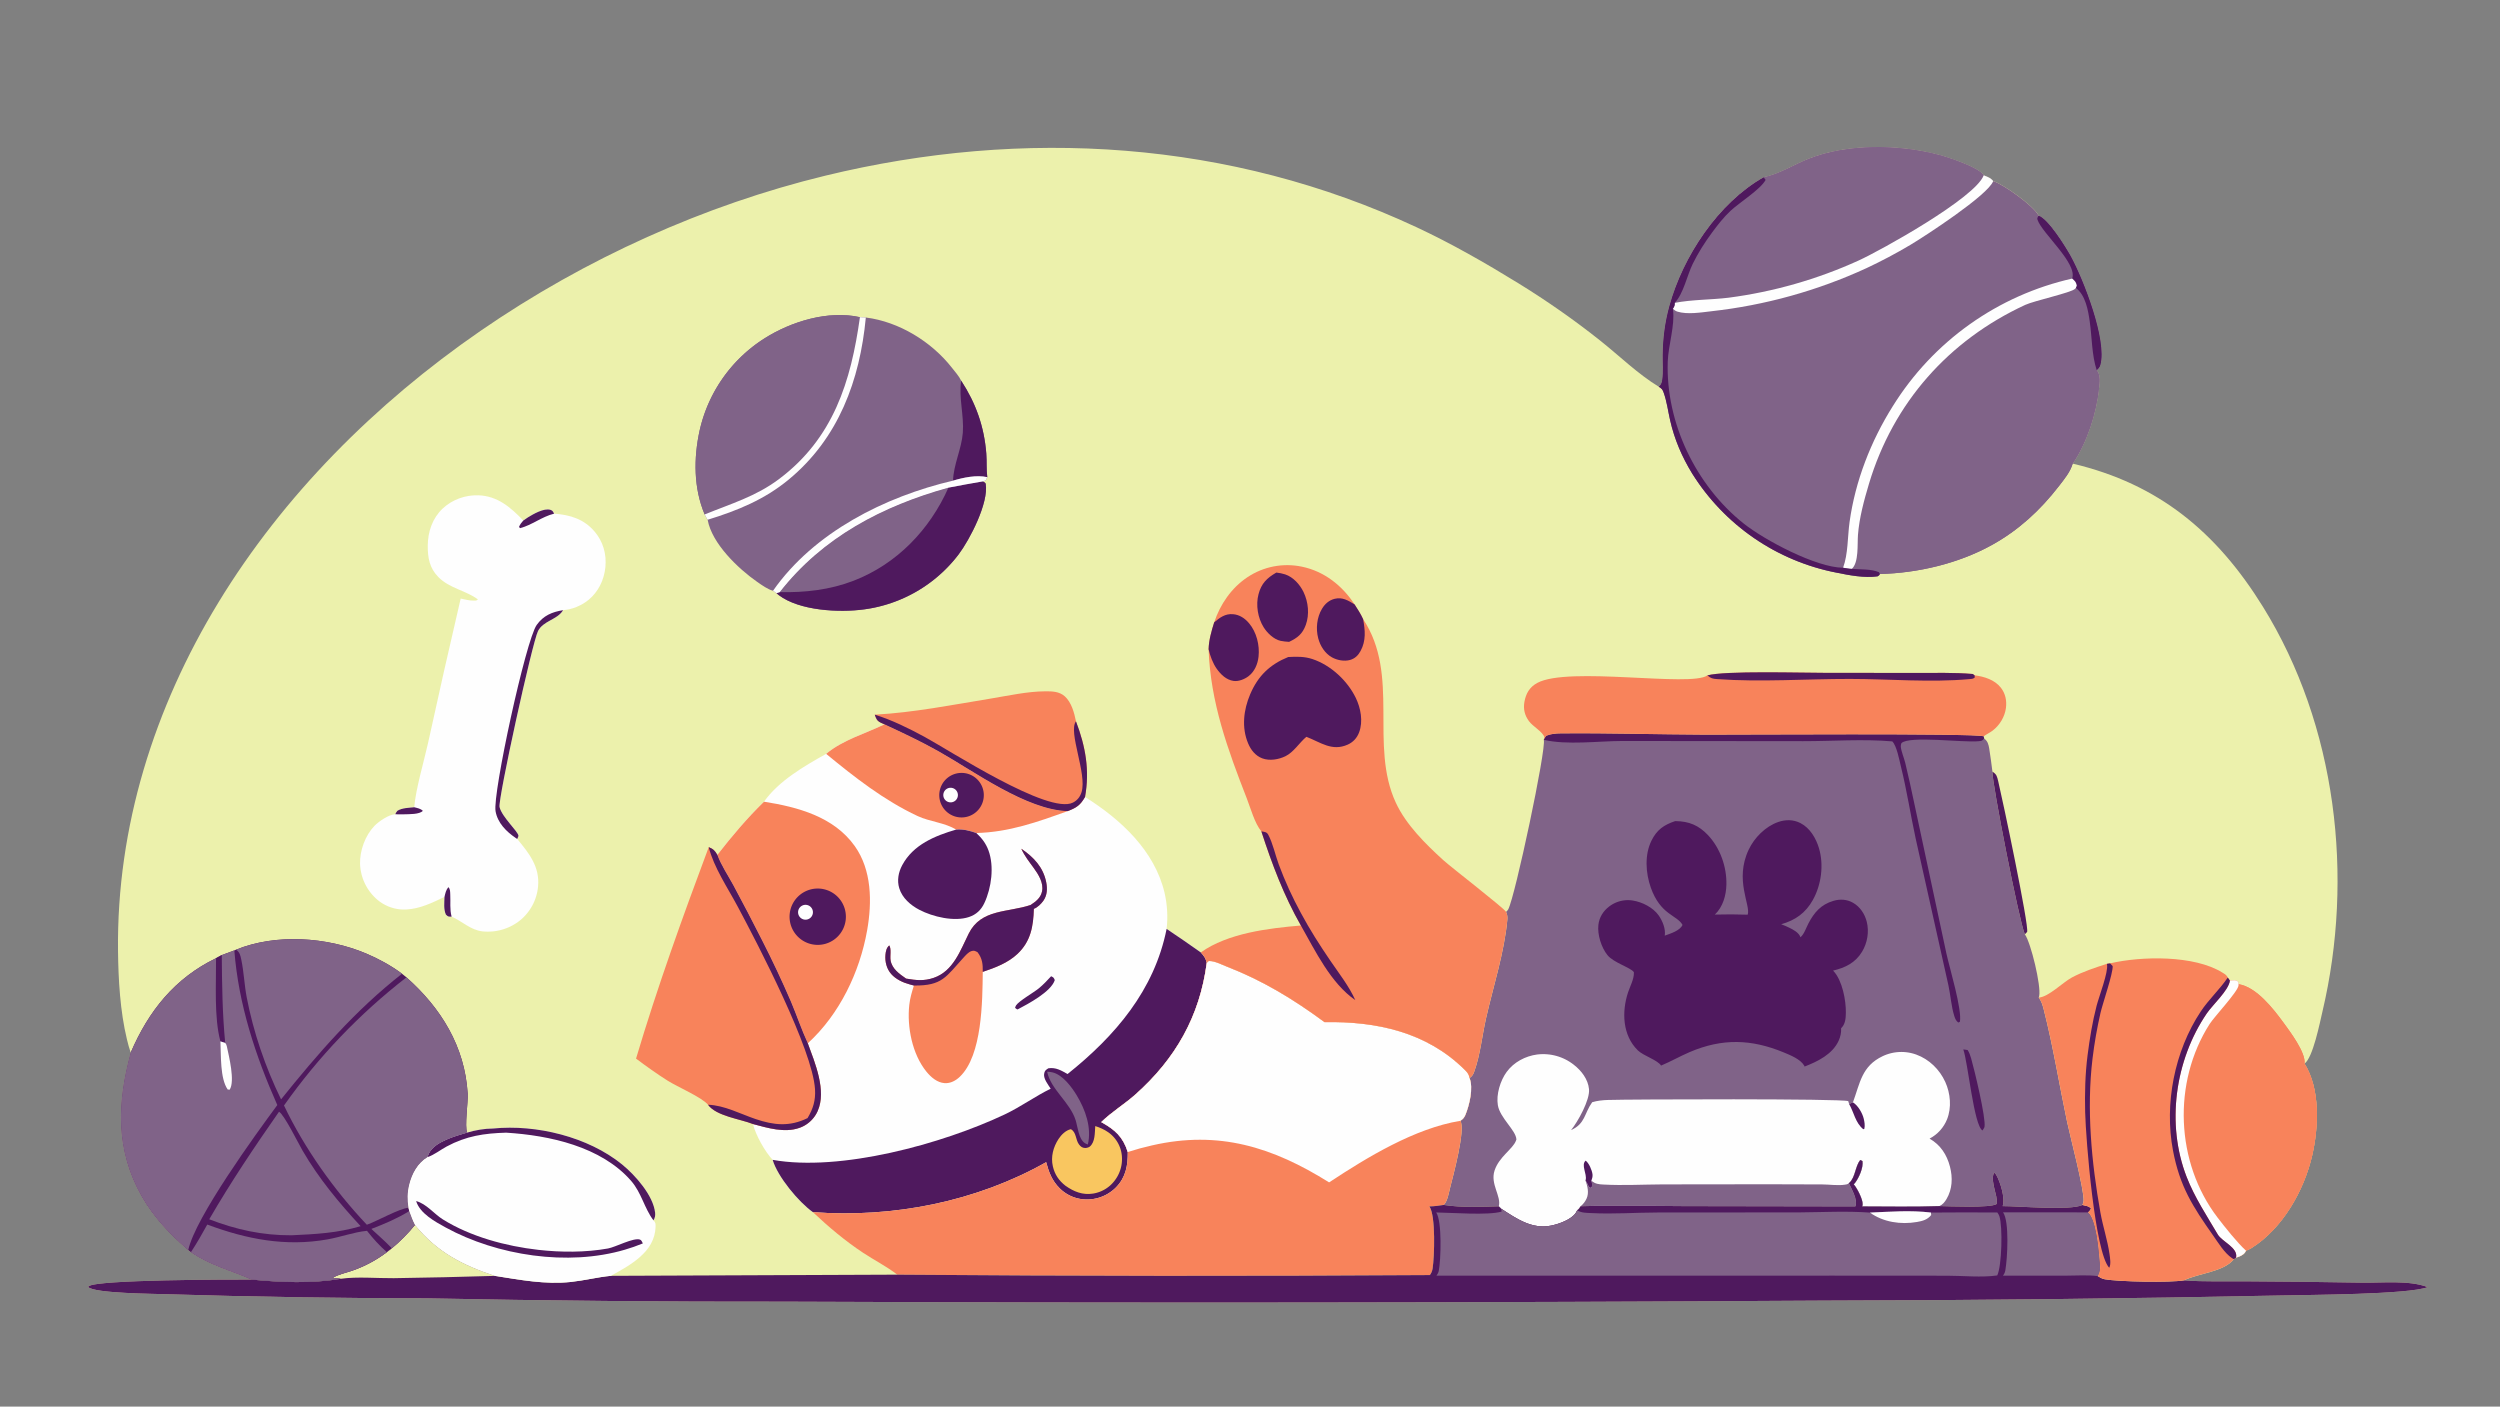 <?xml version="1.0" encoding="utf-8" ?>
<svg xmlns="http://www.w3.org/2000/svg" xmlns:xlink="http://www.w3.org/1999/xlink" width="1820" height="1024">
	<rect width="100%" height="100%" fill="#808080" stroke="none"/>
	<path fill="#ECF1AC" d="M1283.95 129.077C1295.48 126.735 1305.77 119.97 1316.62 115.654C1344.86 104.421 1382.56 105.026 1411.57 112.748C1418.43 114.572 1440.8 121.917 1444.13 127.654C1446.79 128.701 1449.26 129.478 1451.06 131.838C1458.44 134.096 1480.05 149.61 1483.89 156.535C1483.97 156.692 1484.01 156.874 1484.07 157.044C1490.93 159.016 1503.93 179.993 1507.46 186.414C1516.54 202.881 1534.22 247.785 1529.07 265.769C1528.6 267.405 1527.67 268.411 1526.4 269.478C1529.33 273.047 1528.5 278.294 1528.08 282.612C1526.29 300.689 1519.2 322.509 1508.92 337.521C1571.6 352.332 1613.75 387.373 1647.48 441.804C1701.04 528.239 1713.87 638.44 1690.73 736.495C1688.86 744.41 1683.82 770.06 1677.69 774.319C1689.32 792.862 1687.99 820.779 1683.24 841.3C1677.35 866.738 1661.73 894.316 1639.19 908.487C1637.91 909.296 1636.54 909.945 1635.13 910.506C1634.31 912.52 1632.6 913.688 1630.66 914.563C1629.75 914.972 1628.82 915.266 1627.86 915.528L1626.23 916.71C1618.91 925.99 1600.34 926.915 1589.99 932.095C1604.75 933.243 1620.03 932.662 1634.87 932.802Q1677.16 933.027 1719.45 933.779C1734 934.04 1753.88 931.793 1767.37 937.043C1753.25 942.431 1680.54 942.633 1662.27 943.081Q1494.77 946.541 1327.24 946.839Q949.228 949.213 571.206 947.603Q440.712 947.801 310.243 945.181Q215.529 945.083 120.859 942.186C112.878 941.866 68.519 941.663 64.121 936.898C64.291 936.727 64.454 936.548 64.632 936.386C69.95 931.542 168.075 931.467 182.942 931.498C167.7 924.813 153 921.341 138.949 911.655L137.022 910.142C123.733 898.829 111.674 886.116 103.028 870.851C83.959 837.184 85.125 802.597 95.157 766.315C94.035 763.133 93.171 759.825 92.38 756.546C87.453 736.112 86.151 713.142 85.915 692.138C84.903 601.884 112.33 515.255 159.008 438.587C253.588 283.238 425.741 170.442 600.754 127.911C745.342 92.774 895.588 102.137 1031.07 165.344C1056.55 177.232 1081.23 191.359 1105.17 206.09C1125.89 218.847 1146.36 233.128 1165.4 248.315C1179.23 259.352 1192.48 272.326 1207.61 281.553C1207.7 281.458 1207.79 281.362 1207.89 281.268C1209.32 279.855 1209.79 278.519 1210.07 276.569C1210.9 270.733 1210.32 264.293 1210.4 258.383C1210.56 246.25 1212.03 234.65 1215.25 222.933C1225.22 186.716 1250.77 147.913 1283.95 129.077Z"/>
	<path fill="#806388" d="M1123.87 538.582C1124.35 537.527 1124.94 536.642 1125.57 535.677C1129.01 534.27 1132.44 533.957 1136.14 533.923C1171.24 533.602 1206.57 534.707 1241.7 534.856C1261.31 534.94 1438.19 533.726 1444.09 536.059L1444.46 537.662C1446.97 539.416 1447.64 541.932 1448.13 544.805C1449.07 550.415 1449.74 556.14 1450.5 561.779C1450.07 569.652 1470.17 671.774 1474.1 680.159C1478.59 686.561 1485.99 717.695 1484.54 725.066C1484.43 725.611 1484.39 725.668 1484.2 726.243C1486.23 728.894 1487.08 731.918 1487.89 735.112C1494.72 761.928 1499.14 789.701 1504.86 816.798C1507.06 827.185 1517.33 866.242 1516.86 874.181C1516.8 875.197 1516.4 876.318 1515.99 877.238C1507.14 881.414 1470.09 878.043 1457.94 878.051C1459.94 872.296 1456.23 860.499 1453.21 855.223C1452.82 854.536 1452.37 854.195 1451.77 853.703C1449.82 856.824 1451.21 862.218 1451.97 865.59C1452.82 869.335 1454.05 872.599 1453.61 876.497C1448.99 879.545 1419.18 878.111 1411.89 878.024C1393.18 878.677 1374.39 878.303 1355.67 878.265C1355.93 877.544 1355.98 877.55 1356.01 876.649C1356.14 872.998 1351.9 864.831 1349.53 862.176C1349.83 861.867 1350.24 861.47 1350.5 861.114C1353.34 857.365 1356.63 850.057 1355.88 845.261L1354.21 844.478C1350.54 849.196 1350.73 856.94 1346.39 860.993C1346.26 861.118 1346.11 861.231 1345.97 861.35C1347.95 865.661 1352.41 873.129 1350.83 877.855C1350.78 877.998 1350.72 878.136 1350.67 878.277L1226.25 878.059C1201.03 877.977 1175.93 877.318 1150.71 878.147C1149.94 879.389 1149.44 880.142 1148.24 881.03C1147.93 881.701 1147.6 882.349 1147.19 882.967C1143.89 887.909 1134.77 891.136 1129.18 892.258C1115.25 895.054 1104.07 887.239 1093.02 880.039L1091.12 878.19C1077.62 878.55 1064.42 879.229 1051.02 877.196C1053.76 874.58 1054.72 868.506 1055.62 864.921C1057.8 856.242 1067.05 822.467 1063.17 815.945C1065.03 814.765 1066.03 813.566 1066.86 811.527C1069.75 804.434 1072.75 792.057 1069.82 784.809C1071.89 783.528 1072.61 781.958 1073.4 779.726C1077.74 767.456 1079 753.826 1081.89 741.113C1087.18 717.746 1095.13 693.495 1097.34 669.631C1097.54 667.511 1097.32 665.803 1096.42 663.865C1097.06 663.279 1097.58 662.785 1098 662.014C1103 652.702 1125.9 544.861 1123.87 538.582Z"/>
	<path fill="#FEFEFE" d="M1348.94 802.525C1354.14 788.375 1355.29 776.142 1370.66 768.85Q1371.37 768.517 1372.09 768.219Q1372.81 767.921 1373.55 767.66Q1374.29 767.398 1375.04 767.172Q1375.79 766.947 1376.55 766.759Q1377.31 766.571 1378.07 766.42Q1378.84 766.27 1379.62 766.157Q1380.39 766.044 1381.17 765.97Q1381.95 765.895 1382.73 765.859Q1383.51 765.823 1384.29 765.825Q1385.07 765.828 1385.85 765.868Q1386.64 765.909 1387.41 765.988Q1388.19 766.068 1388.97 766.185Q1389.74 766.302 1390.51 766.457Q1391.27 766.613 1392.03 766.805Q1392.79 766.998 1393.54 767.228Q1394.28 767.458 1395.02 767.724C1404.44 771.143 1412.01 778.559 1416.15 787.639C1419.93 795.948 1420.89 806.28 1417.45 814.871Q1417 815.992 1416.45 817.069Q1415.9 818.147 1415.25 819.171Q1414.61 820.196 1413.88 821.16Q1413.15 822.124 1412.34 823.02Q1411.53 823.917 1410.64 824.738Q1409.75 825.559 1408.79 826.299Q1407.84 827.039 1406.82 827.692Q1405.8 828.345 1404.73 828.906C1412.64 833.462 1417.3 840.541 1419.58 849.344C1421.65 857.33 1421.35 865.728 1417.06 872.917C1415.75 875.11 1414.28 876.96 1411.89 878.024C1393.18 878.677 1374.39 878.303 1355.67 878.265C1355.93 877.544 1355.98 877.55 1356.01 876.649C1356.14 872.998 1351.9 864.831 1349.53 862.176C1349.83 861.867 1350.24 861.47 1350.5 861.114C1353.34 857.365 1356.63 850.057 1355.88 845.261L1354.21 844.478C1350.54 849.196 1350.73 856.94 1346.39 860.993C1346.26 861.118 1346.11 861.231 1345.97 861.35C1347.95 865.661 1352.41 873.129 1350.83 877.855C1350.78 877.998 1350.72 878.136 1350.67 878.277L1226.25 878.059C1201.03 877.977 1175.93 877.318 1150.71 878.147C1149.94 879.389 1149.44 880.142 1148.24 881.03C1147.93 881.701 1147.6 882.349 1147.19 882.967C1143.89 887.909 1134.77 891.136 1129.18 892.258C1115.25 895.054 1104.07 887.239 1093.02 880.039L1091.12 878.19C1093.1 870.768 1084.76 862.079 1088.05 852.123C1091.34 842.117 1101.19 836.643 1103.59 830.508C1103.72 830.191 1103.82 829.868 1103.94 829.548C1103.67 822.86 1092 813.95 1090.44 804.598C1089.13 796.768 1092.22 786.654 1096.87 780.334C1102.09 773.232 1110.44 768.802 1119.11 767.666Q1119.99 767.559 1120.88 767.495Q1121.76 767.432 1122.65 767.412Q1123.53 767.392 1124.42 767.416Q1125.31 767.44 1126.19 767.508Q1127.08 767.576 1127.96 767.687Q1128.84 767.799 1129.71 767.953Q1130.58 768.108 1131.45 768.305Q1132.31 768.503 1133.17 768.743Q1134.02 768.983 1134.86 769.264Q1135.7 769.546 1136.53 769.869Q1137.36 770.192 1138.17 770.556Q1138.98 770.919 1139.77 771.322Q1140.56 771.725 1141.33 772.166Q1142.1 772.607 1142.84 773.086Q1143.59 773.565 1144.31 774.08Q1145.03 774.595 1145.73 775.145C1151.3 779.497 1156.08 785.636 1156.8 792.874C1157.58 800.682 1148.7 816.603 1143.74 822.702C1154.16 818.073 1153.27 810.56 1159.11 802.409C1162.83 801.307 1166.6 800.915 1170.46 800.781C1185.79 800.25 1341.47 799.72 1345.54 801.639L1346.13 803.674L1348.94 802.525Z"/>
	<path fill="#806388" d="M1154.24 859.41C1155.83 861.388 1155.79 863.464 1157.66 864.799L1158.84 864.357C1159.07 862.531 1159.21 861.38 1158.5 859.656C1161.63 861.95 1163.64 862.154 1167.48 862.36C1181.69 863.122 1196.13 862.314 1210.36 862.236L1287.25 862.14L1326.64 862.26C1331.84 862.305 1338.11 863.246 1343.15 862.437C1344.43 862.233 1345.02 862.225 1345.97 861.35C1347.95 865.661 1352.41 873.129 1350.83 877.855C1350.78 877.998 1350.72 878.136 1350.67 878.277L1226.25 878.059C1201.03 877.977 1175.93 877.318 1150.71 878.147C1152.64 876.511 1154.02 874.783 1155.06 872.483C1156.93 868.339 1155.71 863.485 1154.24 859.41Z"/>
	<path fill="#4F195E" d="M1346.13 803.674L1348.94 802.525C1352.55 804.701 1355.79 810.25 1356.78 814.328C1357.37 816.811 1357.8 819.246 1357.25 821.769L1356.47 822.079C1350.64 817.317 1349.7 809.836 1346.13 803.674Z"/>
	<path fill="#4F195E" d="M1154.24 859.41C1154.29 859.256 1154.34 859.104 1154.38 858.949C1155.43 854.622 1150.81 848.059 1154.35 844.951C1156.79 846.711 1158.95 851.884 1159.34 854.869C1159.56 856.518 1159.04 858.12 1158.5 859.656C1159.21 861.38 1159.07 862.531 1158.84 864.357L1157.66 864.799C1155.79 863.464 1155.83 861.388 1154.24 859.41Z"/>
	<path fill="#4F195E" d="M1123.87 538.582C1124.35 537.527 1124.94 536.642 1125.57 535.677C1129.01 534.27 1132.44 533.957 1136.14 533.923C1171.24 533.602 1206.57 534.707 1241.7 534.856C1261.31 534.94 1438.19 533.726 1444.09 536.059L1444.46 537.662C1442.98 539.491 1442.5 539.378 1440.27 539.613C1429.6 540.738 1389.79 535.433 1384.23 541.013C1383.93 541.81 1383.68 542.701 1383.77 543.563C1384.13 547.178 1386.11 551.679 1387.01 555.337C1389.31 564.65 1391.27 574.061 1393.29 583.438L1417.02 694.342C1419.23 704.399 1428.57 735.277 1426.78 743.915L1425.58 744.393C1424.05 743.182 1423.37 741.696 1422.79 739.882C1420.49 732.695 1420.07 724.679 1418.44 717.281L1394.65 610.629C1390.88 593.182 1388.16 575.348 1383.88 558.042C1382.74 553.438 1380.82 542.914 1377.58 539.729C1356.38 537.89 1334.06 539.584 1312.73 539.571L1181.16 539.436C1163.67 539.456 1140.69 542.581 1123.87 538.582Z"/>
	<path fill="#4F195E" d="M1272.33 665.893C1274.63 658.975 1262.61 640.688 1273 618.653C1277.16 609.829 1285.22 601.664 1294.55 598.413C1299.95 596.53 1305.59 596.575 1310.73 599.208C1317.69 602.769 1322.09 610.321 1324.24 617.586C1327.84 629.796 1325.92 644.148 1319.74 655.216C1314.44 664.695 1306.99 669.929 1296.69 672.862C1298.66 673.546 1300.57 674.401 1302.45 675.311C1305.56 676.813 1309.54 678.865 1310.76 682.33C1313.48 679.936 1314.81 675.563 1316.5 672.333C1320.75 664.22 1325.61 658.522 1334.75 655.811C1339.58 654.381 1344.62 654.695 1349.02 657.221C1354.17 660.172 1357.6 665.419 1359.02 671.115C1360.83 678.371 1359.44 686.486 1355.58 692.862C1350.71 700.922 1343.33 704.515 1334.45 706.597C1334.56 706.707 1334.67 706.816 1334.78 706.928C1341.19 713.695 1343.94 728.288 1343.78 737.357C1343.71 741.469 1343.44 745.557 1340.33 748.555C1340.52 751.605 1339.83 754.808 1338.57 757.59C1334.06 767.507 1323.34 772.728 1313.73 776.456C1313.65 776.244 1313.61 776.014 1313.5 775.82C1310.76 771.12 1303.43 768.169 1298.61 766.177C1274.87 756.382 1253.79 755.793 1230.06 765.929C1223 768.946 1216.34 772.789 1209.26 775.747C1206.83 771.756 1196.42 768.632 1192.4 764.725C1181.08 753.723 1180.57 736.472 1185.24 722.405C1186.68 718.085 1189.57 712.795 1189.48 708.236C1189.47 708.065 1189.46 707.893 1189.45 707.722C1187.3 704.49 1174.74 700.845 1170.31 695.43C1165.79 689.886 1162.8 680.391 1163.63 673.255C1164.26 667.842 1167.13 663.217 1171.45 659.953Q1171.9 659.605 1172.37 659.281Q1172.84 658.956 1173.32 658.656Q1173.81 658.356 1174.31 658.081Q1174.8 657.805 1175.32 657.556Q1175.83 657.306 1176.35 657.083Q1176.88 656.86 1177.41 656.664Q1177.95 656.468 1178.49 656.299Q1179.04 656.13 1179.59 655.99Q1180.14 655.849 1180.7 655.737Q1181.26 655.624 1181.82 655.54Q1182.38 655.456 1182.95 655.401Q1183.52 655.346 1184.09 655.32Q1184.66 655.294 1185.23 655.297Q1185.8 655.3 1186.37 655.331Q1186.93 655.363 1187.5 655.424Q1188.07 655.485 1188.63 655.574C1195.45 656.636 1203.39 660.615 1207.45 666.339C1210.24 670.273 1212.77 676.295 1211.93 681.157C1216.12 679.592 1222.85 677.682 1224.88 673.348C1220.93 666.109 1208.87 666.171 1201.79 646.197C1198.02 635.546 1197.17 622.277 1202.31 611.912C1206.19 604.078 1211.38 600.476 1219.49 597.777L1220 597.779C1229.57 597.895 1236.61 600.828 1243.28 607.834C1252.28 617.279 1257.13 631.077 1256.82 644.046C1256.64 651.868 1254.24 660.327 1248.41 665.813Q1260.37 665.478 1272.33 665.893Z"/>
	<path fill="#4F195E" d="M1429.27 763.987C1430.35 764.051 1431.42 764.28 1432.48 764.456C1433.69 766.387 1434.36 768.339 1434.99 770.515C1437.26 778.351 1445.93 814.197 1444.71 820.4C1444.58 821.078 1443.65 822.323 1443.28 822.98C1437.02 819.687 1432.6 772.935 1429.27 763.987Z"/>
	<path fill="#FEFEFE" d="M643.901 527.311C657.391 533.559 670.828 539.882 683.78 547.199C709.441 561.695 747.327 589.587 777.317 590.483C783.829 587.943 786.38 586.259 789.9 580.205C815.774 596.428 840.701 619.329 847.835 650.152Q848.569 653.352 849.03 656.603Q849.49 659.853 849.674 663.131Q849.858 666.409 849.763 669.691Q849.669 672.973 849.297 676.235Q861.846 684.631 874.17 693.354C876.5 695.946 877.801 697.551 878.497 701.063C873.399 739.902 855.708 770.91 826.45 796.9C818.567 803.902 809.19 809.558 801.703 816.891C811.653 822.43 817.474 827.456 821.01 838.68C821.135 848.452 819.602 857.053 812.548 864.322Q812.035 864.844 811.496 865.341Q810.958 865.837 810.395 866.306Q809.833 866.776 809.248 867.217Q808.664 867.658 808.058 868.07Q807.453 868.481 806.828 868.863Q806.203 869.245 805.56 869.595Q804.917 869.945 804.257 870.264Q803.598 870.582 802.923 870.868Q802.249 871.153 801.562 871.405Q800.874 871.657 800.175 871.875Q799.476 872.093 798.767 872.277Q798.058 872.46 797.341 872.608Q796.624 872.757 795.9 872.87Q795.177 872.983 794.449 873.06Q793.72 873.137 792.989 873.178Q792.258 873.22 791.526 873.225Q790.825 873.234 790.125 873.208Q789.424 873.182 788.726 873.121Q788.028 873.059 787.333 872.963Q786.639 872.867 785.951 872.737Q785.262 872.606 784.581 872.441Q783.899 872.276 783.227 872.077Q782.555 871.878 781.894 871.646Q781.232 871.414 780.584 871.148Q779.935 870.883 779.3 870.586Q778.665 870.289 778.046 869.96Q777.427 869.631 776.825 869.272Q776.223 868.913 775.64 868.524Q775.057 868.135 774.494 867.717Q773.931 867.3 773.389 866.854Q772.848 866.409 772.33 865.937Q771.811 865.465 771.317 864.968C765.924 859.628 763.5 853.276 761.599 846.083C710.616 874.887 650.005 886.823 591.794 882.447C581.434 875.114 566.1 856.684 562.491 844.373C556.93 838.465 550.107 826.337 548.174 818.305C558.865 821.119 571.013 824.917 581.907 821.102Q582.456 820.912 582.995 820.694Q583.534 820.476 584.06 820.231Q584.587 819.986 585.101 819.714Q585.615 819.442 586.114 819.145Q586.613 818.847 587.096 818.524Q587.579 818.201 588.045 817.854Q588.511 817.507 588.959 817.137Q589.406 816.766 589.835 816.373Q590.263 815.98 590.67 815.566Q591.078 815.152 591.464 814.717Q591.85 814.283 592.213 813.829Q592.576 813.375 592.915 812.904Q593.255 812.432 593.57 811.943Q593.885 811.455 594.174 810.951Q594.464 810.447 594.727 809.929Q594.99 809.411 595.227 808.88C601.902 794.071 593.255 773.708 588.08 759.531C583.512 749.757 580.055 739.288 575.848 729.327Q566.113 706.755 554.94 684.86Q544.646 664.472 533.808 644.368C530.007 637.337 524.914 629.857 522.236 622.348C532.886 608.641 543.766 595.781 556.192 583.636C566.894 568.47 585.592 557.656 601.434 548.814C613.6 538.628 629.823 534.174 643.901 527.311Z"/>
	<path fill="#4F195E" d="M849.297 676.235Q861.846 684.631 874.17 693.354C876.5 695.946 877.801 697.551 878.497 701.063C873.399 739.902 855.708 770.91 826.45 796.9C818.567 803.902 809.19 809.558 801.703 816.891C811.653 822.43 817.474 827.456 821.01 838.68C821.135 848.452 819.602 857.053 812.548 864.322Q812.035 864.844 811.496 865.341Q810.958 865.837 810.395 866.306Q809.833 866.776 809.248 867.217Q808.664 867.658 808.058 868.07Q807.453 868.481 806.828 868.863Q806.203 869.245 805.56 869.595Q804.917 869.945 804.257 870.264Q803.598 870.582 802.923 870.868Q802.249 871.153 801.562 871.405Q800.874 871.657 800.175 871.875Q799.476 872.093 798.767 872.277Q798.058 872.46 797.341 872.608Q796.624 872.757 795.9 872.87Q795.177 872.983 794.449 873.06Q793.72 873.137 792.989 873.178Q792.258 873.22 791.526 873.225Q790.825 873.234 790.125 873.208Q789.424 873.182 788.726 873.121Q788.028 873.059 787.333 872.963Q786.639 872.867 785.951 872.737Q785.262 872.606 784.581 872.441Q783.899 872.276 783.227 872.077Q782.555 871.878 781.894 871.646Q781.232 871.414 780.584 871.148Q779.935 870.883 779.3 870.586Q778.665 870.289 778.046 869.96Q777.427 869.631 776.825 869.272Q776.223 868.913 775.64 868.524Q775.057 868.135 774.494 867.717Q773.931 867.3 773.389 866.854Q772.848 866.409 772.33 865.937Q771.811 865.465 771.317 864.968C765.924 859.628 763.5 853.276 761.599 846.083C710.616 874.887 650.005 886.823 591.794 882.447C581.434 875.114 566.1 856.684 562.491 844.373C611.605 853.173 685.937 832.851 731.504 811.274C742.996 805.833 753.429 798.204 764.898 792.56C763.066 789.673 759.625 785.436 760.111 781.878C760.447 779.419 761.295 778.984 763.193 777.714C768.742 776.915 772.467 779.271 777.186 781.889C811.987 754.082 840.392 720.858 849.297 676.235Z"/>
	<path fill="#F9C660" d="M797.339 819.782C800.572 820.78 804.073 822.354 806.84 824.312Q807.315 824.646 807.773 825.003Q808.232 825.36 808.672 825.739Q809.111 826.118 809.532 826.519Q809.953 826.919 810.353 827.34Q810.753 827.761 811.132 828.201Q811.51 828.642 811.867 829.1Q812.224 829.559 812.557 830.034Q812.89 830.51 813.2 831.002Q813.509 831.493 813.794 831.999Q814.078 832.506 814.337 833.026Q814.596 833.545 814.83 834.077Q815.063 834.609 815.269 835.152Q815.475 835.695 815.655 836.248Q815.834 836.8 815.986 837.361Q816.137 837.922 816.261 838.489Q816.385 839.057 816.48 839.63Q816.582 840.253 816.653 840.88Q816.724 841.508 816.764 842.138Q816.804 842.768 816.813 843.399Q816.822 844.031 816.8 844.661Q816.779 845.293 816.726 845.922Q816.673 846.551 816.589 847.177Q816.506 847.802 816.392 848.423Q816.278 849.044 816.133 849.659Q815.989 850.274 815.814 850.88Q815.64 851.487 815.435 852.084Q815.231 852.682 814.998 853.269Q814.765 853.855 814.503 854.43Q814.242 855.004 813.952 855.565Q813.663 856.126 813.346 856.673Q813.029 857.219 812.686 857.749Q812.343 858.279 811.974 858.791Q811.621 859.294 811.243 859.778Q810.865 860.263 810.464 860.728Q810.062 861.193 809.638 861.637Q809.213 862.082 808.767 862.504Q808.321 862.927 807.855 863.327Q807.388 863.726 806.902 864.102Q806.416 864.478 805.912 864.829Q805.408 865.18 804.887 865.506Q804.366 865.831 803.829 866.13Q803.292 866.429 802.741 866.701Q802.19 866.973 801.626 867.217Q801.062 867.461 800.487 867.676Q799.912 867.891 799.326 868.078Q798.741 868.264 798.147 868.421Q797.553 868.578 796.952 868.704Q796.351 868.831 795.744 868.928C788.173 870.145 781.736 867.511 775.66 863.224C770.836 859.45 767.866 855.102 766.47 849.071C764.873 842.169 766.761 835.116 770.584 829.221C772.565 826.166 775.923 822.785 779.582 822.063C783.738 824.287 782.902 829.81 785.578 833.245C786.753 834.752 787.982 835.707 790.008 835.745C790.971 835.763 792.614 835.35 793.36 834.722C797.371 831.344 796.951 824.651 797.339 819.782Z"/>
	<path fill="#806388" d="M762.328 780.182Q764.182 780.27 766 780.645C773.457 782.223 780.175 791.319 783.848 797.389C790.146 807.797 794.916 821.055 791.921 833.213C791.193 832.928 790.538 832.667 789.877 832.249C785.229 829.309 784.605 820.423 783.058 815.493C778.961 802.432 764.891 793.072 762.328 780.182Z"/>
	<path fill="#F8835B" d="M556.192 583.636C580.664 587.5 606.928 594.491 622.186 615.834C634.762 633.427 634.904 656.826 631.273 677.309C625.862 707.832 611.172 738.422 588.08 759.531C583.512 749.757 580.055 739.288 575.848 729.327Q566.113 706.755 554.94 684.86Q544.646 664.472 533.808 644.368C530.007 637.337 524.914 629.857 522.236 622.348C532.886 608.641 543.766 595.781 556.192 583.636Z"/>
	<path fill="#4F195E" d="M589.981 647.549Q590.469 647.418 590.964 647.311Q591.458 647.204 591.957 647.122Q592.456 647.04 592.959 646.982Q593.461 646.924 593.966 646.892Q594.471 646.859 594.976 646.851Q595.482 646.843 595.987 646.86Q596.493 646.877 596.997 646.919Q597.501 646.961 598.002 647.028Q598.504 647.095 599.001 647.187Q599.498 647.278 599.991 647.394Q600.483 647.51 600.969 647.65Q601.455 647.79 601.934 647.953Q602.412 648.117 602.882 648.304Q603.352 648.492 603.812 648.702Q604.272 648.912 604.721 649.144Q605.17 649.377 605.607 649.631Q606.044 649.886 606.469 650.161Q606.893 650.437 607.303 650.733Q607.713 651.03 608.107 651.346Q608.502 651.662 608.881 651.997Q609.26 652.332 609.622 652.686Q609.984 653.039 610.328 653.41Q610.672 653.781 610.997 654.168Q611.322 654.556 611.628 654.958Q611.934 655.361 612.219 655.779Q612.505 656.196 612.77 656.628Q613.034 657.059 613.277 657.502Q613.52 657.946 613.741 658.401Q613.962 658.856 614.16 659.321Q614.359 659.787 614.534 660.261Q614.709 660.736 614.86 661.219Q615.011 661.701 615.139 662.191Q615.266 662.681 615.37 663.176Q615.473 663.671 615.551 664.171Q615.63 664.67 615.684 665.173Q615.738 665.676 615.767 666.181Q615.796 666.686 615.8 667.192Q615.804 667.698 615.784 668.203Q615.763 668.709 615.717 669.213Q615.672 669.716 615.601 670.217Q615.531 670.718 615.436 671.215Q615.341 671.712 615.221 672.203Q615.102 672.695 614.958 673.18Q614.815 673.665 614.648 674.143Q614.48 674.62 614.29 675.089Q614.099 675.557 613.886 676.016Q613.672 676.474 613.437 676.922Q613.201 677.369 612.943 677.805Q612.686 678.24 612.407 678.662Q612.129 679.084 611.829 679.492Q611.53 679.9 611.212 680.293Q610.893 680.685 610.555 681.062Q610.217 681.438 609.861 681.798Q609.505 682.157 609.132 682.498Q608.759 682.84 608.369 683.162Q607.98 683.485 607.575 683.788Q607.169 684.091 606.75 684.373Q606.331 684.656 605.898 684.917Q605.465 685.179 605.02 685.419Q604.574 685.659 604.118 685.876Q603.661 686.094 603.195 686.289Q602.728 686.484 602.252 686.656Q601.776 686.827 601.293 686.975Q600.809 687.123 600.319 687.247Q599.833 687.37 599.342 687.469Q598.851 687.568 598.355 687.642Q597.86 687.717 597.361 687.768Q596.863 687.818 596.362 687.844Q595.862 687.87 595.361 687.872Q594.86 687.874 594.359 687.851Q593.859 687.828 593.36 687.781Q592.861 687.733 592.365 687.662Q591.869 687.59 591.377 687.495Q590.885 687.399 590.399 687.279Q589.912 687.159 589.432 687.016Q588.952 686.873 588.479 686.706Q588.007 686.54 587.543 686.35Q587.079 686.161 586.625 685.949Q586.171 685.737 585.728 685.503Q585.284 685.269 584.853 685.014Q584.422 684.759 584.004 684.483Q583.585 684.207 583.181 683.911Q582.777 683.615 582.387 683.3Q581.998 682.984 581.625 682.65Q581.251 682.316 580.894 681.964Q580.537 681.612 580.198 681.243Q579.859 680.874 579.539 680.489Q579.218 680.104 578.916 679.704Q578.615 679.303 578.333 678.889Q578.052 678.474 577.79 678.046Q577.529 677.619 577.29 677.178Q577.05 676.738 576.832 676.287Q576.614 675.836 576.418 675.375Q576.222 674.913 576.049 674.443Q575.876 673.973 575.726 673.494Q575.576 673.016 575.45 672.531Q575.324 672.046 575.221 671.555Q575.119 671.065 575.04 670.57Q574.962 670.075 574.908 669.576Q574.854 669.078 574.824 668.578Q574.794 668.078 574.789 667.576Q574.784 667.075 574.803 666.574Q574.822 666.073 574.866 665.574Q574.909 665.075 574.977 664.578Q575.045 664.082 575.137 663.589Q575.229 663.096 575.346 662.609Q575.462 662.121 575.601 661.64Q575.741 661.159 575.904 660.685Q576.067 660.211 576.253 659.745Q576.439 659.28 576.648 658.824Q576.856 658.368 577.087 657.923Q577.317 657.479 577.569 657.045Q577.821 656.612 578.094 656.192Q578.367 655.771 578.66 655.365Q578.953 654.958 579.266 654.566Q579.578 654.175 579.91 653.799Q580.241 653.422 580.59 653.063Q580.939 652.704 581.306 652.362Q581.672 652.02 582.055 651.696Q582.437 651.373 582.835 651.068Q583.233 650.764 583.646 650.479Q584.058 650.194 584.484 649.93Q584.91 649.666 585.348 649.423Q585.786 649.18 586.236 648.958Q586.685 648.737 587.145 648.538Q587.605 648.339 588.074 648.162Q588.543 647.986 589.02 647.832Q589.497 647.679 589.981 647.549Z"/>
	<path fill="#FEFEFE" d="M584.489 659.058Q584.61 659.012 584.733 658.972Q584.856 658.933 584.981 658.899Q585.106 658.865 585.232 658.837Q585.359 658.809 585.486 658.787Q585.614 658.765 585.742 658.75Q585.871 658.734 586 658.724Q586.129 658.715 586.258 658.711Q586.388 658.708 586.517 658.711Q586.646 658.714 586.775 658.723Q586.905 658.732 587.033 658.747Q587.162 658.762 587.289 658.783Q587.417 658.805 587.543 658.832Q587.67 658.86 587.795 658.893Q587.92 658.926 588.043 658.966Q588.166 659.005 588.288 659.05Q588.409 659.095 588.528 659.146Q588.647 659.197 588.763 659.254Q588.88 659.311 588.993 659.373Q589.107 659.435 589.217 659.502Q589.328 659.57 589.435 659.642Q589.542 659.715 589.645 659.792Q589.749 659.87 589.848 659.953Q589.948 660.035 590.044 660.122Q590.139 660.21 590.231 660.301Q590.322 660.393 590.409 660.489Q590.496 660.585 590.578 660.685Q590.66 660.785 590.737 660.889Q590.815 660.993 590.887 661.1Q590.959 661.208 591.026 661.318Q591.093 661.429 591.155 661.543Q591.216 661.657 591.272 661.773Q591.329 661.89 591.379 662.009Q591.429 662.128 591.474 662.25Q591.519 662.371 591.558 662.495Q591.597 662.618 591.63 662.743Q591.662 662.868 591.689 662.995Q591.716 663.122 591.737 663.249Q591.758 663.377 591.773 663.506Q591.787 663.634 591.796 663.763Q591.804 663.893 591.807 664.022Q591.809 664.151 591.805 664.281Q591.801 664.41 591.791 664.539Q591.781 664.668 591.765 664.797Q591.749 664.925 591.727 665.052Q591.704 665.18 591.676 665.306Q591.647 665.432 591.613 665.557Q591.579 665.682 591.538 665.805Q591.498 665.928 591.452 666.049Q591.406 666.17 591.354 666.289Q591.302 666.407 591.245 666.523Q591.187 666.639 591.124 666.752Q591.061 666.865 590.993 666.975Q590.924 667.085 590.851 667.192Q590.778 667.298 590.699 667.401Q590.621 667.504 590.537 667.603Q590.454 667.702 590.366 667.797Q590.278 667.892 590.186 667.983Q590.093 668.073 589.997 668.159Q589.9 668.245 589.799 668.327Q589.699 668.408 589.594 668.485Q589.49 668.561 589.382 668.633Q589.274 668.704 589.163 668.77Q589.052 668.836 588.937 668.897Q588.823 668.958 588.706 669.013Q588.377 669.168 588.031 669.278Q587.684 669.387 587.326 669.45Q586.968 669.512 586.604 669.526Q586.241 669.54 585.879 669.505Q585.518 669.47 585.164 669.387Q584.81 669.304 584.47 669.174Q584.13 669.045 583.811 668.871Q583.492 668.697 583.199 668.482Q582.906 668.267 582.644 668.014Q582.382 667.762 582.157 667.477Q581.931 667.192 581.746 666.879Q581.561 666.566 581.419 666.231Q581.277 665.896 581.181 665.545Q581.085 665.195 581.037 664.834Q580.989 664.474 580.99 664.11Q580.991 663.746 581.04 663.386Q581.089 663.026 581.186 662.675Q581.283 662.325 581.427 661.99Q581.57 661.656 581.756 661.344Q581.943 661.032 582.169 660.747Q582.396 660.463 582.659 660.212Q582.921 659.96 583.215 659.746Q583.509 659.532 583.829 659.359Q584.149 659.186 584.489 659.058Z"/>
	<path fill="#F8835B" d="M643.901 527.311C657.391 533.559 670.828 539.882 683.78 547.199C709.441 561.695 747.327 589.587 777.317 590.483C755.123 598.432 734.667 605.837 710.757 606.434C705.906 604.777 701.21 603.469 696.046 603.948C687.805 598.855 676.902 598.232 668.073 594.105C643.429 582.584 622.326 565.957 601.434 548.814C613.6 538.628 629.823 534.174 643.901 527.311Z"/>
	<path fill="#4F195E" d="M696.099 563.138Q696.62 563.009 697.147 562.915Q697.675 562.82 698.208 562.761Q698.741 562.702 699.277 562.678Q699.812 562.654 700.349 562.666Q700.885 562.677 701.419 562.724Q701.953 562.771 702.483 562.853Q703.013 562.935 703.536 563.052Q704.059 563.169 704.574 563.321Q705.088 563.472 705.591 563.657Q706.095 563.842 706.585 564.06Q707.075 564.278 707.549 564.528Q708.024 564.777 708.481 565.058Q708.938 565.339 709.375 565.649Q709.813 565.959 710.229 566.297Q710.645 566.635 711.037 567.001Q711.43 567.366 711.798 567.756Q712.166 568.146 712.507 568.56Q712.848 568.974 713.161 569.409Q713.475 569.845 713.758 570.3Q714.042 570.755 714.295 571.228Q714.548 571.701 714.769 572.189Q714.991 572.678 715.179 573.18Q715.367 573.682 715.522 574.195Q715.677 574.709 715.798 575.231Q715.919 575.754 716.004 576.283Q716.09 576.813 716.141 577.347Q716.192 577.881 716.207 578.417Q716.222 578.953 716.202 579.489Q716.182 580.025 716.127 580.558Q716.071 581.092 715.981 581.62Q715.89 582.149 715.765 582.67Q715.64 583.192 715.48 583.704Q715.32 584.216 715.128 584.716Q714.935 585.217 714.709 585.703Q714.483 586.19 714.226 586.661Q713.969 587.131 713.681 587.584Q713.393 588.036 713.076 588.469Q712.759 588.901 712.414 589.312Q712.069 589.723 711.698 590.11Q711.327 590.497 710.931 590.858Q710.535 591.22 710.116 591.555Q709.697 591.889 709.256 592.195Q708.816 592.502 708.357 592.778Q707.897 593.055 707.42 593.3Q706.944 593.546 706.452 593.759Q705.96 593.972 705.455 594.153Q704.95 594.333 704.434 594.48Q703.918 594.627 703.394 594.739Q703.009 594.822 702.62 594.885Q702.231 594.949 701.84 594.994Q701.448 595.038 701.055 595.064Q700.662 595.09 700.268 595.096Q699.874 595.103 699.48 595.09Q699.086 595.078 698.694 595.046Q698.301 595.014 697.91 594.963Q697.52 594.913 697.132 594.843Q696.744 594.773 696.36 594.685Q695.976 594.596 695.597 594.489Q695.218 594.382 694.844 594.257Q694.471 594.132 694.104 593.989Q693.737 593.845 693.377 593.684Q693.017 593.523 692.666 593.345Q692.314 593.167 691.972 592.972Q691.63 592.777 691.297 592.565Q690.965 592.354 690.643 592.126Q690.321 591.899 690.011 591.656Q689.701 591.414 689.402 591.156Q689.104 590.898 688.819 590.627Q688.533 590.355 688.262 590.07Q687.99 589.784 687.732 589.486Q687.474 589.188 687.232 588.878Q686.989 588.568 686.761 588.246Q686.534 587.924 686.322 587.592Q686.11 587.259 685.915 586.917Q685.72 586.575 685.541 586.223Q685.363 585.872 685.202 585.512Q685.041 585.153 684.897 584.786Q684.754 584.419 684.628 584.045Q684.503 583.671 684.396 583.292Q684.289 582.913 684.2 582.529Q684.111 582.145 684.042 581.757Q683.972 581.369 683.921 580.979Q683.87 580.588 683.838 580.195Q683.806 579.802 683.793 579.408Q683.78 579.014 683.786 578.62Q683.793 578.226 683.818 577.833Q683.844 577.44 683.888 577.048Q683.933 576.657 683.996 576.268Q684.06 575.879 684.142 575.494Q684.224 575.108 684.325 574.727Q684.426 574.346 684.545 573.971Q684.664 573.595 684.802 573.226Q684.939 572.856 685.094 572.494Q685.25 572.132 685.422 571.778Q685.595 571.423 685.784 571.078Q685.974 570.732 686.18 570.396Q686.386 570.061 686.608 569.735Q686.83 569.41 687.068 569.095Q687.306 568.781 687.558 568.479Q687.811 568.176 688.078 567.887Q688.345 567.597 688.626 567.32Q688.907 567.044 689.201 566.782Q689.495 566.519 689.801 566.271Q690.107 566.023 690.425 565.791Q690.743 565.558 691.072 565.341Q691.401 565.124 691.74 564.923Q692.079 564.723 692.427 564.539Q692.776 564.355 693.133 564.188Q693.49 564.021 693.854 563.872Q694.219 563.722 694.59 563.591Q694.962 563.459 695.339 563.346Q695.717 563.233 696.099 563.138Z"/>
	<path fill="#FEFEFE" d="M690.354 573.766Q690.472 573.727 690.591 573.693Q690.711 573.659 690.832 573.631Q690.952 573.603 691.074 573.58Q691.197 573.558 691.32 573.541Q691.443 573.525 691.566 573.514Q691.69 573.503 691.814 573.497Q691.938 573.492 692.062 573.493Q692.186 573.493 692.31 573.5Q692.434 573.506 692.558 573.518Q692.681 573.531 692.804 573.549Q692.927 573.567 693.049 573.59Q693.171 573.614 693.291 573.643Q693.412 573.673 693.531 573.708Q693.65 573.743 693.767 573.783Q693.885 573.824 694 573.87Q694.115 573.916 694.228 573.967Q694.341 574.018 694.452 574.074Q694.562 574.131 694.67 574.193Q694.778 574.254 694.883 574.321Q694.988 574.387 695.089 574.459Q695.191 574.53 695.289 574.606Q695.387 574.682 695.482 574.763Q695.576 574.843 695.667 574.928Q695.757 575.013 695.844 575.102Q695.93 575.191 696.012 575.284Q696.095 575.377 696.173 575.474Q696.25 575.57 696.324 575.671Q696.397 575.771 696.466 575.875Q696.534 575.978 696.598 576.085Q696.661 576.191 696.72 576.301Q696.778 576.41 696.832 576.522Q696.885 576.634 696.933 576.749Q696.981 576.864 697.024 576.98Q697.066 577.097 697.104 577.215Q697.141 577.334 697.172 577.454Q697.204 577.574 697.23 577.695Q697.256 577.817 697.276 577.939Q697.296 578.062 697.311 578.185Q697.325 578.308 697.334 578.432Q697.343 578.556 697.346 578.68Q697.349 578.804 697.346 578.928Q697.343 579.053 697.334 579.177Q697.326 579.3 697.311 579.424Q697.297 579.547 697.277 579.67Q697.256 579.792 697.231 579.913Q697.205 580.035 697.173 580.155Q697.142 580.275 697.105 580.394Q697.068 580.512 697.025 580.629Q696.982 580.745 696.934 580.86Q696.886 580.974 696.833 581.087Q696.78 581.199 696.721 581.308Q696.663 581.418 696.599 581.524Q696.536 581.631 696.467 581.735Q696.399 581.838 696.326 581.939Q696.253 582.039 696.175 582.136Q696.097 582.232 696.015 582.325Q695.933 582.418 695.846 582.508Q695.76 582.597 695.669 582.682Q695.578 582.766 695.484 582.847Q695.39 582.928 695.292 583.004Q695.194 583.08 695.092 583.151Q694.99 583.223 694.886 583.289Q694.781 583.356 694.673 583.418Q694.566 583.479 694.455 583.536Q694.293 583.619 694.125 583.691Q693.958 583.763 693.786 583.823Q693.614 583.883 693.438 583.931Q693.262 583.979 693.083 584.015Q692.905 584.051 692.724 584.075Q692.543 584.098 692.361 584.109Q692.179 584.12 691.997 584.119Q691.815 584.118 691.633 584.104Q691.451 584.09 691.271 584.064Q691.09 584.038 690.912 583.999Q690.734 583.961 690.559 583.91Q690.384 583.859 690.213 583.797Q690.042 583.734 689.875 583.66Q689.709 583.586 689.548 583.501Q689.387 583.415 689.232 583.319Q689.077 583.223 688.929 583.116Q688.781 583.009 688.641 582.893Q688.501 582.776 688.369 582.651Q688.237 582.525 688.114 582.39Q687.991 582.256 687.878 582.113Q687.764 581.97 687.661 581.82Q687.557 581.67 687.465 581.513Q687.372 581.356 687.29 581.193Q687.208 581.031 687.137 580.862Q687.067 580.694 687.008 580.522Q686.949 580.349 686.902 580.173Q686.855 579.997 686.821 579.818Q686.786 579.639 686.763 579.458Q686.741 579.277 686.731 579.095Q686.721 578.913 686.724 578.731Q686.726 578.549 686.742 578.367Q686.757 578.185 686.784 578.005Q686.811 577.825 686.851 577.647Q686.891 577.469 686.943 577.294Q686.995 577.12 687.058 576.949Q687.122 576.778 687.197 576.612Q687.273 576.446 687.359 576.286Q687.446 576.125 687.543 575.971Q687.64 575.817 687.748 575.67Q687.855 575.522 687.973 575.383Q688.09 575.244 688.217 575.113Q688.343 574.982 688.479 574.859Q688.614 574.737 688.758 574.625Q688.901 574.513 689.052 574.41Q689.203 574.308 689.36 574.216Q689.517 574.124 689.681 574.043Q689.844 573.963 690.013 573.893Q690.181 573.824 690.354 573.766Z"/>
	<path fill="#4F195E" d="M696.046 603.948C701.21 603.469 705.906 604.777 710.757 606.434C714.75 610.127 717.72 613.971 719.618 619.127C723.88 630.701 721.803 646.365 716.614 657.437C714.273 662.433 710.706 665.809 705.448 667.577C694.723 671.184 679.179 667.475 669.376 662.38C662.913 659.02 656.861 653.804 654.663 646.631C652.926 640.962 654.045 635.041 656.796 629.889C664.812 614.878 680.652 608.459 696.046 603.948Z"/>
	<path fill="#F8835B" d="M743.51 617.87C752.445 623.99 759.472 631.237 761.651 642.305C762.568 646.963 762.394 651.74 759.567 655.751C758.03 657.933 755.2 660.767 752.641 661.61C752.294 674.193 750.404 685.303 740.795 694.375C733.744 701.031 724.481 704.487 715.453 707.528C715.211 728.721 715.103 768.245 698.747 783.883C695.76 786.738 691.912 788.82 687.658 788.521C682.206 788.138 677.674 784.147 674.39 780.097C664.078 767.38 660.208 747.604 661.963 731.521C662.493 726.669 663.86 722.101 665.32 717.468L662.157 716.603C657.329 715.323 652.133 712.872 648.79 709.063C645.423 705.226 644.174 700.083 644.607 695.071C644.825 692.557 645.375 689.944 647.375 688.263C649.043 690.711 647.851 695.912 648.325 698.982C649.299 705.295 654.802 709.048 659.656 712.423C666.902 713.637 672.559 714.328 679.725 711.877C694.049 706.979 699.125 691.912 705.258 679.598C714.221 661.6 733.685 664.421 750.252 658.841C754.117 656.318 757.691 653.624 758.64 648.798C759.827 642.759 756.036 636.684 752.657 632.022C749.306 627.397 745.872 623.124 743.51 617.87Z"/>
	<path fill="#4F195E" d="M743.51 617.87C752.445 623.99 759.472 631.237 761.651 642.305C762.568 646.963 762.394 651.74 759.567 655.751C758.03 657.933 755.2 660.767 752.641 661.61C752.294 674.193 750.404 685.303 740.795 694.375C733.744 701.031 724.481 704.487 715.453 707.528C715.538 701.917 715.151 697.76 711.653 693.218C709.978 692.332 709.132 691.733 707.155 692.417C704.883 693.203 702.954 695.501 701.387 697.21C688.671 711.07 686.074 717.73 665.32 717.468L662.157 716.603C657.329 715.323 652.133 712.872 648.79 709.063C645.423 705.226 644.174 700.083 644.607 695.071C644.825 692.557 645.375 689.944 647.375 688.263C649.043 690.711 647.851 695.912 648.325 698.982C649.299 705.295 654.802 709.048 659.656 712.423C666.902 713.637 672.559 714.328 679.725 711.877C694.049 706.979 699.125 691.912 705.258 679.598C714.221 661.6 733.685 664.421 750.252 658.841C754.117 656.318 757.691 653.624 758.64 648.798C759.827 642.759 756.036 636.684 752.657 632.022C749.306 627.397 745.872 623.124 743.51 617.87Z"/>
	<path fill="#4F195E" d="M765.218 710.699C767.118 711.635 767.068 711.688 767.893 713.491C765.208 722.009 748.491 730.835 740.802 734.876C740.151 734.786 739.502 734.11 738.979 733.718C739.202 733.134 739.3 732.484 739.65 731.966C741.963 728.537 752.484 722.629 756.33 719.458C759.55 716.804 762.39 713.757 765.218 710.699Z"/>
	<path fill="#806388" d="M1283.95 129.077C1295.48 126.735 1305.77 119.97 1316.62 115.654C1344.86 104.421 1382.56 105.026 1411.57 112.748C1418.43 114.572 1440.8 121.917 1444.13 127.654C1446.79 128.701 1449.26 129.478 1451.06 131.838C1458.44 134.096 1480.05 149.61 1483.89 156.535C1483.97 156.692 1484.01 156.874 1484.07 157.044C1490.93 159.016 1503.93 179.993 1507.46 186.414C1516.54 202.881 1534.22 247.785 1529.07 265.769C1528.6 267.405 1527.67 268.411 1526.4 269.478C1529.33 273.047 1528.5 278.294 1528.08 282.612C1526.29 300.689 1519.2 322.509 1508.92 337.521C1507.17 343.58 1502.7 348.956 1498.89 353.874C1485.25 371.526 1469.48 386.064 1449.86 396.884C1425.62 410.255 1396.12 417.204 1368.52 417.879C1368.25 418.853 1367.66 418.992 1366.87 419.571C1357.45 420.95 1346.16 418.771 1336.91 416.874Q1334.9 416.483 1332.9 416.041Q1330.91 415.599 1328.92 415.105Q1326.93 414.612 1324.96 414.068Q1322.99 413.524 1321.03 412.93Q1319.07 412.336 1317.13 411.692Q1315.19 411.048 1313.26 410.354Q1311.34 409.661 1309.43 408.918Q1307.53 408.176 1305.64 407.384Q1303.75 406.593 1301.89 405.754Q1300.02 404.915 1298.18 404.028Q1296.33 403.141 1294.51 402.208Q1292.69 401.274 1290.89 400.294Q1289.1 399.315 1287.33 398.289Q1285.56 397.263 1283.81 396.193Q1282.07 395.122 1280.35 394.008Q1278.64 392.893 1276.95 391.735Q1275.26 390.576 1273.61 389.375Q1271.95 388.174 1270.32 386.931Q1268.7 385.688 1267.11 384.403Q1265.51 383.119 1263.95 381.794Q1262.39 380.47 1260.87 379.105Q1259.34 377.741 1257.85 376.339Q1256.36 374.936 1254.91 373.495Q1253.46 372.055 1252.04 370.578Q1250.62 369.101 1249.25 367.588Q1247.87 366.075 1246.53 364.527Q1245.19 362.98 1243.89 361.398Q1242.59 359.817 1241.33 358.203Q1240.08 356.588 1238.86 354.943Q1237.64 353.297 1236.47 351.62Q1235.3 349.944 1234.17 348.238Q1233.04 346.532 1231.95 344.798C1224.5 332.667 1218.98 319.819 1215.84 305.926C1214.34 299.328 1213.39 291.919 1211.06 285.594C1210.2 283.245 1209.69 282.962 1207.61 281.553C1207.7 281.458 1207.79 281.362 1207.89 281.268C1209.32 279.855 1209.79 278.519 1210.07 276.569C1210.9 270.733 1210.32 264.293 1210.4 258.383C1210.56 246.25 1212.03 234.65 1215.25 222.933C1225.22 186.716 1250.77 147.913 1283.95 129.077Z"/>
	<path fill="#806388" d="M1508.53 202.802C1512.62 191.837 1486.66 169.853 1483.34 160.079C1482.87 158.691 1483.42 158.289 1484.07 157.044C1490.93 159.016 1503.93 179.993 1507.46 186.414C1516.54 202.881 1534.22 247.785 1529.07 265.769C1528.6 267.405 1527.67 268.411 1526.4 269.478C1529.33 273.047 1528.5 278.294 1528.08 282.612C1526.29 300.689 1519.2 322.509 1508.92 337.521C1507.17 343.58 1502.7 348.956 1498.89 353.874C1485.25 371.526 1469.48 386.064 1449.86 396.884C1425.62 410.255 1396.12 417.204 1368.52 417.879L1367.9 416.567C1362.47 414.196 1354.09 414.572 1348.1 414.16C1353.3 409.576 1352.08 396.172 1352.6 389.389C1353.56 376.994 1357.02 364.193 1360.58 352.3C1378.26 293.215 1418.62 247.765 1474.36 221.96C1480.83 218.963 1507.76 213.081 1510.58 210.312C1510.81 210.089 1511.01 209.844 1511.23 209.61L1511.84 207.875C1511.32 205.115 1510.5 204.668 1508.53 202.802Z"/>
	<path fill="#4F195E" d="M1508.53 202.802C1512.62 191.837 1486.66 169.853 1483.34 160.079C1482.87 158.691 1483.42 158.289 1484.07 157.044C1490.93 159.016 1503.93 179.993 1507.46 186.414C1516.54 202.881 1534.22 247.785 1529.07 265.769C1528.6 267.405 1527.67 268.411 1526.4 269.478C1522.82 258.657 1522.95 245.361 1521.32 234.036C1520.14 225.786 1518.27 214.888 1511.23 209.61L1511.84 207.875C1511.32 205.115 1510.5 204.668 1508.53 202.802Z"/>
	<path fill="#806388" d="M1283.95 129.077C1295.48 126.735 1305.77 119.97 1316.62 115.654C1344.86 104.421 1382.56 105.026 1411.57 112.748C1418.43 114.572 1440.8 121.917 1444.13 127.654C1437.94 144.147 1369.23 182.313 1352.93 189.721Q1347.31 192.272 1341.61 194.614Q1335.9 196.956 1330.11 199.084Q1324.32 201.213 1318.45 203.126Q1312.59 205.039 1306.66 206.734Q1300.72 208.428 1294.73 209.902Q1288.74 211.376 1282.7 212.627Q1276.66 213.879 1270.58 214.905Q1264.5 215.932 1258.38 216.733C1245.51 218.302 1231.87 218.039 1219.19 220.491C1225.58 213.846 1228.17 200.533 1232.3 192.1C1236.2 184.141 1241.03 176.539 1246.29 169.411C1250.39 163.851 1254.74 158.248 1259.79 153.511C1266.16 147.529 1281.69 137.894 1285.36 130.972L1283.95 129.077Z"/>
	<path fill="#FEFEFE" d="M1508.53 202.802C1510.5 204.668 1511.32 205.115 1511.84 207.875L1511.23 209.61C1511.01 209.844 1510.81 210.089 1510.58 210.312C1507.76 213.081 1480.83 218.963 1474.36 221.96C1418.62 247.765 1378.26 293.215 1360.58 352.3C1357.02 364.193 1353.56 376.994 1352.6 389.389C1352.08 396.172 1353.3 409.576 1348.1 414.16C1346.01 414.12 1343.83 413.625 1341.76 413.32C1345.46 403.295 1345.01 390.685 1346.48 380.082C1350.61 350.26 1361.96 321.142 1377.95 295.705Q1379.31 293.521 1380.72 291.371Q1382.13 289.221 1383.59 287.106Q1385.05 284.992 1386.57 282.914Q1388.08 280.837 1389.65 278.798Q1391.22 276.758 1392.83 274.759Q1394.45 272.759 1396.11 270.8Q1397.78 268.841 1399.49 266.924Q1401.2 265.006 1402.97 263.132Q1404.73 261.258 1406.53 259.428Q1408.34 257.598 1410.19 255.814Q1412.04 254.029 1413.93 252.291Q1415.83 250.553 1417.77 248.862Q1419.7 247.172 1421.68 245.53Q1423.66 243.888 1425.68 242.295Q1427.7 240.703 1429.75 239.161Q1431.81 237.619 1433.91 236.128Q1436 234.638 1438.13 233.2Q1440.26 231.762 1442.43 230.377Q1444.6 228.992 1446.8 227.661Q1449 226.331 1451.23 225.055Q1453.46 223.779 1455.72 222.56Q1457.99 221.34 1460.28 220.176Q1462.57 219.013 1464.89 217.906Q1467.21 216.8 1469.56 215.752Q1471.91 214.703 1474.28 213.714Q1476.65 212.724 1479.05 211.793Q1481.45 210.862 1483.87 209.991Q1486.28 209.12 1488.72 208.31Q1491.16 207.499 1493.62 206.749Q1496.08 205.999 1498.56 205.31Q1501.04 204.621 1503.53 203.994Q1506.02 203.367 1508.53 202.802Z"/>
	<path fill="#FEFEFE" d="M1219.19 220.491C1231.87 218.039 1245.51 218.302 1258.38 216.733Q1264.5 215.932 1270.58 214.905Q1276.66 213.879 1282.7 212.627Q1288.74 211.376 1294.73 209.902Q1300.72 208.428 1306.66 206.734Q1312.59 205.039 1318.45 203.126Q1324.32 201.213 1330.11 199.084Q1335.9 196.956 1341.61 194.614Q1347.31 192.272 1352.93 189.721C1369.23 182.313 1437.94 144.147 1444.13 127.654C1446.79 128.701 1449.26 129.478 1451.06 131.838C1447.37 141.991 1401.52 171.851 1390.81 178.235Q1375.21 187.522 1358.77 195.223Q1352.09 198.295 1345.3 201.097Q1338.5 203.899 1331.6 206.427Q1324.7 208.955 1317.7 211.205Q1310.71 213.455 1303.63 215.423Q1296.55 217.391 1289.39 219.075Q1282.24 220.758 1275.02 222.154Q1267.81 223.55 1260.54 224.656Q1253.27 225.762 1245.97 226.577C1238.44 227.446 1228.41 229.121 1221.13 226.857C1219.87 226.463 1218.83 225.669 1217.85 224.807C1218.92 222.996 1219.26 222.658 1219.19 220.491Z"/>
	<path fill="#4F195E" d="M1207.61 281.553C1207.7 281.458 1207.79 281.362 1207.89 281.268C1209.32 279.855 1209.79 278.519 1210.07 276.569C1210.9 270.733 1210.32 264.293 1210.4 258.383C1210.56 246.25 1212.03 234.65 1215.25 222.933C1225.22 186.716 1250.77 147.913 1283.95 129.077L1285.36 130.972C1281.69 137.894 1266.16 147.529 1259.79 153.511C1254.74 158.248 1250.39 163.851 1246.29 169.411C1241.03 176.539 1236.2 184.141 1232.3 192.1C1228.17 200.533 1225.58 213.846 1219.19 220.491C1219.26 222.658 1218.92 222.996 1217.85 224.807C1217.88 224.987 1217.91 225.167 1217.94 225.347C1219.44 237.152 1214.53 251.189 1214.12 263.298C1212.6 307.754 1234.6 353.38 1269.2 380.972C1284.65 393.29 1322.2 413.175 1341.76 413.32C1343.83 413.625 1346.01 414.12 1348.1 414.16C1354.09 414.572 1362.47 414.196 1367.9 416.567L1368.52 417.879C1368.25 418.853 1367.66 418.992 1366.87 419.571C1357.45 420.95 1346.16 418.771 1336.91 416.874Q1334.9 416.483 1332.9 416.041Q1330.91 415.599 1328.92 415.105Q1326.93 414.612 1324.96 414.068Q1322.99 413.524 1321.03 412.93Q1319.07 412.336 1317.13 411.692Q1315.19 411.048 1313.26 410.354Q1311.34 409.661 1309.43 408.918Q1307.53 408.176 1305.64 407.384Q1303.75 406.593 1301.89 405.754Q1300.02 404.915 1298.18 404.028Q1296.33 403.141 1294.51 402.208Q1292.69 401.274 1290.89 400.294Q1289.1 399.315 1287.33 398.289Q1285.56 397.263 1283.81 396.193Q1282.07 395.122 1280.35 394.008Q1278.64 392.893 1276.95 391.735Q1275.26 390.576 1273.61 389.375Q1271.95 388.174 1270.32 386.931Q1268.7 385.688 1267.11 384.403Q1265.51 383.119 1263.95 381.794Q1262.39 380.47 1260.87 379.105Q1259.34 377.741 1257.85 376.339Q1256.36 374.936 1254.91 373.495Q1253.46 372.055 1252.04 370.578Q1250.62 369.101 1249.25 367.588Q1247.87 366.075 1246.53 364.527Q1245.19 362.98 1243.89 361.398Q1242.59 359.817 1241.33 358.203Q1240.08 356.588 1238.86 354.943Q1237.64 353.297 1236.47 351.62Q1235.3 349.944 1234.17 348.238Q1233.04 346.532 1231.95 344.798C1224.5 332.667 1218.98 319.819 1215.84 305.926C1214.34 299.328 1213.39 291.919 1211.06 285.594C1210.2 283.245 1209.69 282.962 1207.61 281.553Z"/>
	<path fill="#F8835B" d="M878.497 701.063C879.011 700.505 879.46 699.628 880.25 699.613C884.325 699.534 889.43 702.256 893.231 703.732C919.35 713.878 941.792 727.54 964.244 744.118C1001.99 743.454 1038.53 751.231 1066.3 778.807C1068.3 780.787 1069.39 782.041 1069.82 784.809C1072.75 792.057 1069.75 804.434 1066.86 811.527C1066.03 813.566 1065.03 814.765 1063.17 815.945C1067.05 822.467 1057.8 856.242 1055.62 864.921C1054.72 868.506 1053.76 874.58 1051.02 877.196C1047.51 877.766 1044.15 878.209 1040.6 878.261C1045.3 884.85 1044.27 915.156 1042.92 923.568C1042.64 925.279 1042 926.886 1040.94 928.254Q847.074 929.549 653.208 927.951C645.531 921.986 636.4 917.353 628.264 911.974C615.2 903.337 603.179 893.173 591.794 882.447C650.005 886.823 710.616 874.887 761.599 846.083C763.5 853.276 765.924 859.628 771.317 864.968Q771.811 865.465 772.33 865.937Q772.848 866.409 773.389 866.854Q773.931 867.3 774.494 867.717Q775.057 868.135 775.64 868.524Q776.223 868.913 776.825 869.272Q777.427 869.631 778.046 869.96Q778.665 870.289 779.3 870.586Q779.935 870.883 780.584 871.148Q781.232 871.414 781.894 871.646Q782.555 871.878 783.227 872.077Q783.899 872.276 784.581 872.441Q785.262 872.606 785.951 872.737Q786.639 872.867 787.334 872.963Q788.028 873.059 788.726 873.121Q789.424 873.182 790.125 873.208Q790.825 873.234 791.526 873.225Q792.258 873.22 792.989 873.178Q793.72 873.137 794.449 873.06Q795.177 872.983 795.9 872.87Q796.624 872.757 797.341 872.608Q798.058 872.46 798.767 872.277Q799.476 872.093 800.175 871.875Q800.874 871.657 801.562 871.405Q802.249 871.153 802.923 870.868Q803.598 870.582 804.257 870.264Q804.917 869.945 805.56 869.595Q806.203 869.244 806.828 868.863Q807.453 868.481 808.058 868.07Q808.664 867.658 809.249 867.217Q809.833 866.776 810.395 866.306Q810.958 865.837 811.496 865.341Q812.035 864.844 812.548 864.322C819.602 857.053 821.135 848.452 821.01 838.68C817.474 827.456 811.653 822.43 801.703 816.891C809.19 809.558 818.567 803.902 826.45 796.9C855.708 770.91 873.399 739.902 878.497 701.063Z"/>
	<path fill="#FEFEFE" d="M878.497 701.063C879.011 700.505 879.46 699.628 880.25 699.613C884.325 699.534 889.43 702.256 893.231 703.732C919.35 713.878 941.792 727.54 964.244 744.118C1001.99 743.454 1038.53 751.231 1066.3 778.807C1068.3 780.787 1069.39 782.041 1069.82 784.809C1072.75 792.057 1069.75 804.434 1066.86 811.527C1066.03 813.566 1065.03 814.765 1063.17 815.945C1030.02 821.367 995.481 842.393 967.584 860.777C926.547 835.072 887.275 822.707 838.694 833.844Q829.737 835.841 821.01 838.68C817.474 827.456 811.653 822.43 801.703 816.891C809.19 809.558 818.567 803.902 826.45 796.9C855.708 770.91 873.399 739.902 878.497 701.063Z"/>
	<path fill="#4F195E" d="M1345.97 861.35C1346.11 861.231 1346.26 861.118 1346.39 860.993C1350.73 856.94 1350.54 849.196 1354.21 844.478L1355.88 845.261C1356.63 850.057 1353.34 857.365 1350.5 861.114C1350.24 861.47 1349.83 861.867 1349.53 862.176C1351.9 864.831 1356.14 872.998 1356.01 876.649C1355.98 877.55 1355.93 877.544 1355.67 878.265C1374.39 878.303 1393.18 878.677 1411.89 878.024C1419.18 878.111 1448.99 879.545 1453.61 876.497C1454.05 872.599 1452.82 869.335 1451.97 865.59C1451.21 862.218 1449.82 856.824 1451.77 853.703C1452.37 854.195 1452.82 854.536 1453.21 855.223C1456.23 860.499 1459.94 872.296 1457.94 878.051C1470.09 878.043 1507.14 881.414 1515.99 877.238C1518.4 877.862 1520.74 877.906 1522.29 879.903C1521.61 881.025 1521.15 881.798 1520.09 882.604C1526.12 887.673 1527.82 909.046 1528.49 916.841C1528.85 921.135 1529.63 925.203 1527.18 929.004C1528.77 930.038 1530.4 930.957 1532.3 931.298C1542.5 933.135 1579.98 933.826 1589.99 932.095C1604.75 933.243 1620.03 932.662 1634.87 932.802Q1677.16 933.027 1719.45 933.779C1734 934.04 1753.88 931.793 1767.37 937.043C1753.25 942.431 1680.54 942.633 1662.27 943.081Q1494.77 946.541 1327.24 946.839Q949.228 949.213 571.206 947.603Q440.712 947.801 310.243 945.181Q215.529 945.083 120.859 942.186C112.878 941.866 68.519 941.663 64.121 936.898C64.291 936.727 64.454 936.548 64.632 936.386C69.95 931.542 168.075 931.467 182.942 931.498C204.44 933.572 226.697 934.536 248.117 930.954C246.137 930.798 244.159 930.5 242.188 930.25C246.29 927.713 251.902 926.597 256.476 924.998Q259.859 923.822 263.139 922.385Q266.419 920.949 269.578 919.26Q272.736 917.572 275.753 915.641Q278.769 913.711 281.626 911.551L285.236 908.732C291.552 903.548 296.939 898.018 302.099 891.696C318.117 911.407 336.513 920.878 360.29 928.838C378.571 931.705 397.018 935.263 415.586 933.265C425.327 932.216 434.956 929.75 444.668 928.812L653.208 927.951Q847.074 929.55 1040.94 928.254C1042 926.886 1042.64 925.279 1042.92 923.568C1044.27 915.156 1045.3 884.85 1040.6 878.261C1044.15 878.209 1047.51 877.766 1051.02 877.196C1064.42 879.229 1077.62 878.55 1091.12 878.19L1093.02 880.039C1104.07 887.239 1115.25 895.054 1129.18 892.258C1134.77 891.136 1143.89 887.909 1147.19 882.967C1147.6 882.349 1147.93 881.701 1148.24 881.03C1149.44 880.142 1149.94 879.389 1150.71 878.147C1175.93 877.318 1201.03 877.977 1226.25 878.059L1350.67 878.277C1350.72 878.136 1350.78 877.998 1350.83 877.855C1352.41 873.129 1347.95 865.661 1345.97 861.35Z"/>
	<path fill="#806388" d="M1093.02 880.039C1104.07 887.239 1115.25 895.054 1129.18 892.258C1134.77 891.136 1143.89 887.909 1147.19 882.967C1147.6 882.349 1147.93 881.701 1148.24 881.03C1151.02 883.099 1155.37 882.953 1158.73 883.131C1174.56 883.972 1190.69 882.721 1206.57 882.698L1309.85 882.624C1327.04 882.498 1344.13 881.517 1361.31 882.778C1376.08 882.137 1390.98 880.949 1405.71 882.74Q1429.88 882.531 1454.05 882.697C1454.67 883.524 1455.16 884.29 1455.51 885.278C1458.11 892.812 1457.3 921.874 1453.99 928.511C1442.67 930.163 1429.26 928.726 1417.67 928.714L1335.15 928.66L1045.75 928.693C1045.83 928.569 1045.91 928.443 1045.99 928.32C1046.6 927.379 1047.18 926.436 1047.4 925.317C1049.01 917.27 1049.89 889.065 1045.57 882.67C1057.16 882.823 1083.45 884.934 1093.15 882.037L1093.02 880.039Z"/>
	<path fill="#FEFEFE" d="M1361.31 882.778C1376.08 882.137 1390.98 880.949 1405.71 882.74L1405.9 884.553C1403.17 887.955 1399.66 888.893 1395.53 889.606C1383.78 891.634 1371.09 889.771 1361.31 882.778Z"/>
	<path fill="#806388" d="M1458.23 882.6L1520.09 882.604C1526.12 887.673 1527.82 909.046 1528.49 916.841C1528.85 921.135 1529.63 925.203 1527.18 929.004C1519.78 928.037 1511.46 928.685 1503.97 928.681L1458.13 928.692C1459.1 927.452 1459.61 926.394 1459.88 924.852C1461.39 916.479 1462.96 889.164 1458.23 882.6Z"/>
	<path fill="#ECF1AC" d="M285.236 908.732C291.552 903.548 296.939 898.018 302.099 891.696C318.117 911.407 336.513 920.878 360.29 928.838Q323.466 929.983 286.629 930.515C274.679 930.629 259.721 929.264 248.117 930.954C246.137 930.798 244.159 930.5 242.188 930.25C246.29 927.713 251.902 926.597 256.476 924.998Q259.859 923.822 263.139 922.385Q266.419 920.949 269.578 919.26Q272.736 917.572 275.753 915.641Q278.769 913.711 281.626 911.551L285.236 908.732Z"/>
	<path fill="#4F195E" d="M171.809 691.371C200.95 679.531 238.051 682.105 266.627 694.199C275.729 698.051 284.729 702.981 292.671 708.879L295.881 711.514C321.058 733.793 338.465 761.964 340.47 796.206C340.836 802.463 338.147 820.068 340.088 824.524C331.519 827.078 316.655 831.012 312.328 839.552Q311.648 840.915 311.253 842.386C303.995 846.822 299.876 854.423 297.898 862.534C296.5 868.269 296.434 873.462 297.403 879.256L297.954 881.657C299.264 884.945 300.41 888.602 302.099 891.696C296.939 898.018 291.552 903.548 285.236 908.732L281.626 911.551Q278.769 913.711 275.753 915.641Q272.736 917.572 269.578 919.26Q266.42 920.949 263.139 922.385Q259.859 923.822 256.476 924.998C251.902 926.597 246.29 927.713 242.188 930.25C244.159 930.5 246.137 930.798 248.117 930.954C226.697 934.536 204.44 933.572 182.942 931.498C167.7 924.813 153 921.341 138.949 911.655L137.022 910.142C123.733 898.829 111.674 886.116 103.028 870.851C83.959 837.184 85.125 802.597 95.157 766.315C108.186 735.978 127.173 712.152 157.277 697.569L161.449 695.298L170.597 691.9L171.809 691.371Z"/>
	<path fill="#806388" d="M170.597 691.9C173.639 731.208 186 768.675 201.877 804.484C186.244 825.633 142.045 886.455 137.022 910.142C123.733 898.829 111.674 886.116 103.028 870.851C83.959 837.184 85.125 802.597 95.157 766.315C108.186 735.978 127.173 712.152 157.277 697.569L161.449 695.298L170.597 691.9Z"/>
	<path fill="#4F195E" d="M157.277 697.569L161.449 695.298C161.64 716.735 161.875 737.873 163.949 759.244L160.472 758.137C155.739 740.779 157.426 715.642 157.277 697.569Z"/>
	<path fill="#FEFEFE" d="M163.949 759.244C164.552 760.039 164.887 760.567 165.098 761.562C166.652 768.919 171.241 787.093 167.186 793.308L165.76 793.149C160.107 785.139 160.974 767.93 160.472 758.137L163.949 759.244Z"/>
	<path fill="#806388" d="M295.881 711.514C321.058 733.793 338.465 761.964 340.47 796.206C340.836 802.463 338.147 820.068 340.088 824.524C331.519 827.078 316.655 831.012 312.328 839.552Q311.648 840.915 311.253 842.386C303.995 846.822 299.876 854.423 297.898 862.534C296.5 868.269 296.434 873.462 297.403 879.256C291.062 879.622 274.361 889.036 267.058 891.611C243.26 866.431 221.683 836.075 206.753 804.802Q211.417 798.186 216.323 791.748Q221.23 785.309 226.372 779.058Q231.514 772.806 236.884 766.75Q242.255 760.693 247.847 754.841Q253.438 748.988 259.243 743.347Q265.048 737.706 271.059 732.285Q277.069 726.863 283.277 721.669Q289.485 716.474 295.881 711.514Z"/>
	<path fill="#806388" d="M171.809 691.371C200.95 679.531 238.051 682.105 266.627 694.199C275.729 698.051 284.729 702.981 292.671 708.879C258.692 735.497 231.572 766.814 204.617 800.333C193.244 777.101 184.463 751.447 179.604 726.041C177.863 716.937 177.557 707.585 175.643 698.545C174.976 695.396 174.521 693.144 171.809 691.371Z"/>
	<path fill="#806388" d="M150.886 891.479C179.49 902.148 207.901 907.697 238.356 902.289C247.945 900.586 257.495 897 267.157 896.025C271.571 901.667 276.229 906.824 281.626 911.551Q278.769 913.711 275.753 915.641Q272.736 917.572 269.578 919.26Q266.42 920.949 263.139 922.385Q259.859 923.822 256.476 924.998C251.902 926.597 246.29 927.713 242.188 930.25C244.159 930.5 246.137 930.798 248.117 930.954C226.697 934.536 204.44 933.572 182.942 931.498C167.7 924.813 153 921.341 138.949 911.655C143.266 905.094 147.111 898.363 150.886 891.479Z"/>
	<path fill="#806388" d="M297.954 881.657C299.264 884.945 300.41 888.602 302.099 891.696C296.939 898.018 291.552 903.548 285.236 908.732C280.612 903.8 275.276 899.289 270.338 894.655C279.983 890.965 289.153 887.104 297.954 881.657Z"/>
	<path fill="#806388" d="M203.125 809.335C207.033 811.68 217.1 832.21 220.365 837.81C232.225 858.15 246.625 875.433 262.533 892.647C245.672 897.694 229.658 898.465 212.181 899.287C191 899.399 172 895.197 152.323 887.645C167.982 860.624 185.259 834.923 203.125 809.335Z"/>
	<path fill="#F8835B" d="M883.94 453.046C888.291 439.932 896.507 427.959 908.09 420.24Q909.168 419.517 910.28 418.849Q911.392 418.181 912.537 417.569Q913.681 416.957 914.854 416.403Q916.028 415.848 917.227 415.354Q918.427 414.859 919.649 414.424Q920.872 413.99 922.115 413.617Q923.358 413.244 924.617 412.933Q925.877 412.622 927.151 412.375Q928.425 412.128 929.709 411.944Q930.994 411.761 932.286 411.641Q933.578 411.522 934.874 411.467Q936.171 411.413 937.469 411.423Q938.766 411.433 940.061 411.507Q941.357 411.582 942.647 411.721Q943.937 411.86 945.219 412.064Q946.5 412.267 947.77 412.534C963.991 415.883 977.21 426.324 986.124 440.009C988.39 443.508 990.61 446.921 992.338 450.729C1019.49 491.497 996.632 542.335 1016.19 584.435C1023.61 600.421 1037.75 614.375 1050.59 626.071C1056.48 631.429 1095.62 661.647 1096.42 663.865C1097.32 665.803 1097.54 667.511 1097.34 669.631C1095.13 693.495 1087.18 717.746 1081.89 741.113C1079 753.826 1077.74 767.456 1073.4 779.726C1072.61 781.958 1071.89 783.528 1069.82 784.809C1069.39 782.041 1068.3 780.787 1066.3 778.807C1038.53 751.231 1001.99 743.454 964.244 744.118C941.792 727.54 919.35 713.878 893.231 703.732C889.43 702.256 884.325 699.534 880.25 699.613C879.46 699.628 879.011 700.505 878.497 701.063C877.801 697.551 876.5 695.946 874.17 693.354C893.921 679.292 923.557 675.759 947.045 673.773C934.659 652.052 925.966 628.922 918.266 605.225C913.394 599.345 910.518 588.58 907.745 581.465C893.854 545.818 881.217 511.393 879.86 472.645C880.032 466.019 881.96 459.325 883.94 453.046Z"/>
	<path fill="#4F195E" d="M883.94 453.046C888.127 449.559 891.873 446.689 897.588 447.123C902.389 447.487 906.32 450.161 909.349 453.773C914.792 460.265 917.129 469.722 916.221 478.059C915.626 483.514 913.33 488.919 908.877 492.308C906.004 494.495 901.68 496.224 898.045 495.711C892.753 494.965 888.782 491.083 885.8 486.904C882.955 482.917 880.933 477.414 879.86 472.645C880.032 466.019 881.96 459.325 883.94 453.046Z"/>
	<path fill="#4F195E" d="M992.338 450.729C993.853 458.868 994.566 466.428 990.47 473.965C988.761 477.112 986.365 479.452 982.838 480.451C978.635 481.642 973.394 480.645 969.648 478.537C964.526 475.656 961.147 470.268 959.666 464.686C957.802 457.663 958.66 449.478 962.417 443.193C964.562 439.603 967.562 436.933 971.691 435.916C977.256 434.544 981.583 437.197 986.124 440.009C988.39 443.508 990.61 446.921 992.338 450.729Z"/>
	<path fill="#4F195E" d="M918.266 605.225C920.303 605.605 922.146 605.55 923.251 607.608C926.654 613.945 928.429 622.561 930.97 629.399Q937.756 647.653 947.097 664.74C953.569 676.84 960.824 688.142 968.538 699.47C974.787 708.646 982.116 717.953 986.662 728.087C968.783 715.767 957.586 692.326 947.045 673.773C934.659 652.052 925.966 628.922 918.266 605.225Z"/>
	<path fill="#4F195E" d="M937.816 478.316C943.971 477.971 949.627 477.849 955.551 479.829C968.789 484.255 980.906 495.495 986.989 508.024C990.628 515.52 992.44 525.133 989.441 533.159C987.917 537.239 985.068 540.335 981.082 542.105C969.615 547.197 961.357 540.368 951.048 536.397C945.91 540.668 941.892 547.528 935.86 550.494C930.895 552.935 924.238 554.075 918.942 552.08C913.962 550.203 910.694 546.045 908.667 541.26C903.762 529.684 905.318 516.766 910.127 505.443C915.819 492.041 924.497 483.713 937.816 478.316Z"/>
	<path fill="#4F195E" d="M929.176 416.828C931.308 417.069 933.556 417.48 935.594 418.153C941.472 420.094 946.316 425.52 948.947 430.952C952.464 438.21 953.408 447.345 950.601 454.989C948.206 461.512 944.596 464.363 938.469 467.273C936.403 467.119 934.254 466.98 932.23 466.529C927.278 465.426 922.498 460.785 919.905 456.614C915.653 449.774 914.147 440.451 916.185 432.646C918.25 424.733 922.281 420.799 929.176 416.828Z"/>
	<path fill="#F8835B" d="M1536.16 701.319C1558.96 696.005 1597.35 695.231 1617.89 708.036C1619.78 709.216 1620.81 709.664 1621.83 711.667L1623.38 713.857C1625.95 713.735 1627.54 713.081 1629.56 714.822L1629.65 716.481C1642.78 718.519 1655.14 734.575 1662.58 744.771C1667.14 751.002 1678.76 766.416 1677.69 774.319C1689.32 792.862 1687.99 820.779 1683.24 841.3C1677.35 866.738 1661.73 894.316 1639.19 908.487C1637.91 909.296 1636.54 909.945 1635.13 910.506C1634.31 912.52 1632.6 913.688 1630.66 914.563C1629.75 914.972 1628.82 915.266 1627.86 915.528L1626.23 916.71C1618.91 925.99 1600.34 926.915 1589.99 932.095C1579.98 933.826 1542.5 933.135 1532.3 931.298C1530.4 930.957 1528.77 930.038 1527.18 929.004C1529.63 925.203 1528.85 921.135 1528.49 916.841C1527.82 909.046 1526.12 887.673 1520.09 882.604C1521.15 881.798 1521.61 881.025 1522.29 879.903C1520.74 877.906 1518.4 877.862 1515.99 877.238C1516.4 876.318 1516.8 875.197 1516.86 874.181C1517.33 866.242 1507.06 827.185 1504.86 816.798C1499.14 789.701 1494.72 761.928 1487.89 735.112C1487.08 731.918 1486.23 728.894 1484.2 726.243C1491.38 725.805 1501.68 715.177 1508.32 711.621C1516.26 707.371 1525.27 704.432 1533.82 701.672L1536.16 701.319Z"/>
	<path fill="#F8835B" d="M1629.65 716.481C1642.78 718.519 1655.14 734.575 1662.58 744.771C1667.14 751.002 1678.76 766.416 1677.69 774.319C1689.32 792.862 1687.99 820.779 1683.24 841.3C1677.35 866.738 1661.73 894.316 1639.19 908.487C1637.91 909.296 1636.54 909.945 1635.13 910.506C1629.02 905.05 1619.41 892.979 1614.32 886.297C1583.85 846.344 1581.46 788.029 1608.61 745.478C1612.02 740.13 1629.34 721.738 1629.63 717.421C1629.65 717.108 1629.64 716.794 1629.65 716.481Z"/>
	<path fill="#FEFEFE" d="M1623.38 713.857C1625.95 713.735 1627.54 713.081 1629.56 714.822L1629.65 716.481C1629.64 716.794 1629.65 717.108 1629.63 717.421C1629.34 721.738 1612.02 740.13 1608.61 745.478C1581.46 788.029 1583.85 846.344 1614.32 886.297C1619.41 892.979 1629.02 905.05 1635.13 910.506C1634.31 912.52 1632.6 913.688 1630.66 914.563C1629.75 914.972 1628.82 915.266 1627.86 915.528C1629.44 908.276 1617.65 904.005 1614.51 898.653C1606.45 884.931 1597.7 871.761 1591.89 856.853C1576.89 818.311 1583.36 771.835 1606.5 737.807C1610.84 731.431 1622.51 720.948 1623.38 713.857Z"/>
	<path fill="#4F195E" d="M1626.23 916.71C1625.82 916.486 1625.42 916.256 1625.03 915.999C1619.34 912.227 1614.89 904.736 1611 899.211C1596.14 878.103 1586.88 863.637 1581.94 837.587C1575.51 803.7 1583 765.185 1602.16 736.332C1607.98 727.573 1615.88 720.391 1621.83 711.667L1623.38 713.857C1622.51 720.948 1610.84 731.431 1606.5 737.807C1583.36 771.835 1576.89 818.311 1591.89 856.853C1597.7 871.761 1606.45 884.931 1614.51 898.653C1617.65 904.005 1629.44 908.276 1627.86 915.528L1626.23 916.71Z"/>
	<path fill="#4F195E" d="M1533.82 701.672L1536.16 701.319L1538.02 703.319C1538.38 708.431 1530.69 730.717 1529.17 737.365Q1525.39 753.845 1523.36 770.632C1518.93 807.488 1522.6 846.297 1529.1 882.759C1530.9 892.83 1534.24 902.71 1535.7 912.805C1536.1 915.561 1536.95 920.485 1535.5 922.942C1525.06 911.662 1518.52 829.674 1518 809.861C1517.65 796.015 1518.01 781.761 1519.78 768.006C1521.33 755.98 1523.29 743.855 1526.35 732.113C1528.11 725.381 1534.95 707.648 1533.92 702.092C1533.89 701.951 1533.86 701.812 1533.82 701.672Z"/>
	<path fill="#FEFEFE" d="M359.001 821.557C390.319 818.424 428.15 827.581 452.877 847.711C462.432 855.49 475.604 870.291 476.934 882.92C477.147 884.944 476.785 886.67 475.725 888.412C477.336 890.099 477.339 890.99 477.249 893.317C476.899 902.38 472.441 909.356 465.752 915.214C459.475 920.711 451.954 924.826 444.668 928.812C434.956 929.75 425.327 932.216 415.586 933.265C397.018 935.263 378.571 931.705 360.29 928.838C336.513 920.878 318.117 911.407 302.099 891.696C300.41 888.602 299.264 884.945 297.954 881.657L297.403 879.256C296.434 873.462 296.5 868.269 297.898 862.534C299.876 854.423 303.995 846.822 311.253 842.386Q311.648 840.915 312.328 839.552C316.655 831.012 331.519 827.078 340.088 824.524C345.92 822.744 352.91 821.572 359.001 821.557Z"/>
	<path fill="#4F195E" d="M359.001 821.557C390.319 818.424 428.15 827.581 452.877 847.711C462.432 855.49 475.604 870.291 476.934 882.92C477.147 884.944 476.785 886.67 475.725 888.412C469.042 879.602 467.056 868.377 459.423 859.632C437.603 834.633 399.956 826.538 368.47 824.583C352.458 825.05 339.402 826.974 325.125 834.681C320.62 837.113 316.068 840.774 311.253 842.386Q311.648 840.915 312.328 839.552C316.655 831.012 331.519 827.078 340.088 824.524C345.92 822.744 352.91 821.572 359.001 821.557Z"/>
	<path fill="#4F195E" d="M302.954 874.374C310.431 876.347 316.001 883.743 322.419 887.739C342.68 900.354 368.337 907.219 391.856 909.887C408.36 911.759 426.233 911.835 442.625 908.893C448.151 907.902 461.219 900.796 465.912 902.417C467.033 902.805 467.432 904.189 467.992 905.2Q461.546 907.851 454.853 909.797C413.487 921.992 361.967 914.124 324.46 893.616C316.704 889.376 305.577 883.283 302.954 874.374Z"/>
	<path fill="#F8835B" d="M515.958 616.722C519.278 618.041 520.413 619.239 522.236 622.348C524.914 629.857 530.007 637.337 533.808 644.368Q544.646 664.472 554.94 684.86Q566.113 706.755 575.848 729.327C580.055 739.288 583.512 749.757 588.08 759.531C593.255 773.708 601.902 794.071 595.227 808.88Q594.99 809.411 594.727 809.929Q594.464 810.447 594.174 810.951Q593.885 811.455 593.57 811.943Q593.255 812.432 592.915 812.904Q592.576 813.375 592.213 813.829Q591.85 814.283 591.464 814.717Q591.078 815.152 590.67 815.566Q590.263 815.98 589.835 816.373Q589.406 816.766 588.959 817.137Q588.511 817.507 588.045 817.854Q587.579 818.201 587.096 818.524Q586.613 818.847 586.114 819.145Q585.615 819.442 585.101 819.714Q584.587 819.986 584.06 820.231Q583.534 820.476 582.995 820.694Q582.456 820.912 581.907 821.102C571.013 824.917 558.865 821.119 548.174 818.305C539.011 814.626 521.3 812.513 515.421 804.245C511.038 798.869 493.136 791.211 486.096 786.762C478.145 781.737 470.566 776.297 463.039 770.669C478.546 718.571 496.939 667.615 515.958 616.722Z"/>
	<path fill="#4F195E" d="M515.958 616.722C519.278 618.041 520.413 619.239 522.236 622.348C524.914 629.857 530.007 637.337 533.808 644.368Q544.646 664.472 554.94 684.86Q566.113 706.755 575.848 729.327C580.055 739.288 583.512 749.757 588.08 759.531C593.255 773.708 601.902 794.071 595.227 808.88Q594.99 809.411 594.727 809.929Q594.464 810.447 594.174 810.951Q593.885 811.455 593.57 811.943Q593.255 812.432 592.915 812.904Q592.576 813.375 592.213 813.829Q591.85 814.283 591.464 814.717Q591.078 815.152 590.67 815.566Q590.263 815.98 589.835 816.373Q589.406 816.766 588.959 817.137Q588.511 817.507 588.045 817.854Q587.579 818.201 587.096 818.524Q586.613 818.847 586.114 819.145Q585.615 819.442 585.101 819.714Q584.587 819.986 584.06 820.231Q583.534 820.476 582.995 820.694Q582.456 820.912 581.907 821.102C571.013 824.917 558.865 821.119 548.174 818.305C539.011 814.626 521.3 812.513 515.421 804.245C527.441 804.681 538.725 810.824 549.975 814.638C563.405 819.19 574.823 820.402 587.897 813.977C591.995 807.111 593.843 800.953 593.332 792.921C591.49 763.931 552.338 688.6 536.934 659.77C529.755 646.334 519.654 631.452 515.958 616.722Z"/>
	<path fill="#F8835B" d="M1242.94 491.704C1255.47 488.158 1311.76 489.856 1328.3 489.835L1395.03 489.901C1408.69 489.943 1422.56 489.499 1436.17 490.664L1437.51 491.641C1444.47 492.487 1452.12 494.885 1456.63 500.646C1459.95 504.881 1461.01 510.077 1460.33 515.355C1459.51 521.811 1455.72 528.071 1450.54 531.955C1448.49 533.485 1446.09 534.542 1444.09 536.059C1438.19 533.726 1261.31 534.94 1241.7 534.856C1206.57 534.707 1171.24 533.602 1136.14 533.923C1132.44 533.957 1129.01 534.27 1125.57 535.677C1124.94 536.642 1124.35 537.527 1123.87 538.582L1124.37 536.763C1123.11 532.686 1115.93 528.895 1113.09 525.014C1109.97 520.763 1108.85 516.211 1109.77 511.003C1110.85 504.846 1113.56 500.195 1119.11 497.18C1141.75 484.887 1230.87 500.412 1242.94 491.704Z"/>
	<path fill="#4F195E" d="M1242.94 491.704C1255.47 488.158 1311.76 489.856 1328.3 489.835L1395.03 489.901C1408.69 489.943 1422.56 489.499 1436.17 490.664L1437.51 491.641L1437.63 493.217C1436.32 494.34 1435.37 494.25 1433.7 494.4C1405.28 496.961 1375.35 494.285 1346.73 494.26C1315.01 494.232 1281.71 496.669 1250.19 494.39C1246.79 494.144 1245.58 493.905 1242.94 491.704Z"/>
	<path fill="#F8835B" d="M636.846 520.284C665.054 518.774 693.461 513.113 721.319 508.548C734.277 506.426 747.781 503.358 760.922 503.277C766.04 503.246 771.164 503.353 775.184 506.943C780.026 511.268 782.087 519.02 783.306 525.146C790.284 543.445 793.395 560.763 789.9 580.205C786.38 586.259 783.829 587.943 777.317 590.483C747.327 589.587 709.441 561.695 683.78 547.199C670.828 539.882 657.391 533.559 643.901 527.311Q642.606 526.786 641.344 526.186C638.342 524.721 637.852 523.259 636.846 520.284Z"/>
	<path fill="#4F195E" d="M636.846 520.284C649.379 524.155 661.423 530.142 672.946 536.365C691.225 546.238 763.312 593.292 781.089 584.291C784.307 582.662 786.354 580.024 787.391 576.619C791.457 563.263 777.438 532.81 783.306 525.146C790.284 543.445 793.395 560.763 789.9 580.205C786.38 586.259 783.829 587.943 777.317 590.483C747.327 589.587 709.441 561.695 683.78 547.199C670.828 539.882 657.391 533.559 643.901 527.311Q642.606 526.786 641.344 526.186C638.342 524.721 637.852 523.259 636.846 520.284Z"/>
	<path fill="#4F195E" d="M1450.5 561.779C1453.64 563.696 1453.87 565.345 1454.73 568.885C1457.79 581.622 1477.23 673.857 1475.75 678.442L1474.1 680.159C1470.17 671.774 1450.07 569.652 1450.5 561.779Z"/>
	<path fill="#806388" d="M513 374.516C504.909 355.439 504.913 333.591 509.297 313.527Q509.583 312.243 509.901 310.966Q510.218 309.69 510.567 308.421Q510.916 307.153 511.296 305.893Q511.676 304.634 512.086 303.384Q512.497 302.134 512.938 300.895Q513.38 299.656 513.851 298.428Q514.323 297.2 514.824 295.984Q515.326 294.767 515.857 293.564Q516.389 292.361 516.95 291.171Q517.51 289.981 518.1 288.805Q518.69 287.629 519.309 286.468Q519.927 285.307 520.574 284.162Q521.221 283.016 521.896 281.887Q522.571 280.758 523.273 279.646Q523.975 278.533 524.705 277.439Q525.434 276.344 526.19 275.268Q526.947 274.191 527.729 273.134Q528.511 272.076 529.319 271.038Q530.128 270 530.961 268.983Q531.794 267.965 532.652 266.968Q533.511 265.971 534.393 264.995Q535.275 264.02 536.181 263.066Q537.087 262.113 538.017 261.182Q538.946 260.251 539.898 259.343Q540.849 258.435 541.823 257.551Q542.797 256.666 543.792 255.806Q544.788 254.946 545.804 254.111Q546.82 253.276 547.856 252.466Q548.892 251.656 549.948 250.871Q551.004 250.087 552.079 249.329Q553.154 248.57 554.247 247.839Q555.34 247.107 556.451 246.403C575.99 233.988 602.968 225.747 626.037 230.903L630.324 231.142C654.433 234.189 678.088 248.681 693.013 267.741C695.198 270.533 698.236 273.942 699.733 277.129C710.493 293.594 716.516 310.692 718.04 330.339C718.477 335.969 718.006 341.831 718.735 347.393L717.633 349.762L715.524 350.448C716.274 350.954 717.446 351.405 717.595 352.318C719.839 366.013 706.084 392.707 697.933 403.518Q697.159 404.537 696.361 405.537Q695.562 406.536 694.74 407.516Q693.917 408.495 693.07 409.454Q692.223 410.413 691.353 411.351Q690.483 412.289 689.59 413.205Q688.697 414.121 687.781 415.015Q686.866 415.909 685.929 416.78Q684.992 417.651 684.034 418.499Q683.076 419.346 682.097 420.17Q681.118 420.994 680.119 421.793Q679.12 422.593 678.102 423.367Q677.084 424.142 676.047 424.891Q675.01 425.64 673.955 426.364Q672.9 427.087 671.827 427.784Q670.755 428.481 669.665 429.152Q668.576 429.823 667.47 430.466Q666.365 431.109 665.244 431.726Q664.122 432.342 662.986 432.93Q661.85 433.518 660.7 434.078Q659.55 434.638 658.386 435.17Q657.223 435.701 656.047 436.204Q654.87 436.706 653.682 437.18Q652.494 437.654 651.294 438.098Q650.094 438.542 648.884 438.956Q647.674 439.37 646.454 439.755Q645.234 440.139 644.004 440.494Q642.775 440.848 641.538 441.172Q640.3 441.496 639.055 441.789Q637.81 442.082 636.558 442.344Q635.306 442.607 634.048 442.838Q632.79 443.07 631.526 443.27Q630.263 443.471 628.995 443.64C610.96 446.096 581.936 444.656 566.938 433.229C566.364 432.791 565.828 432.339 565.301 431.847L562.752 430.084C558.78 428.993 554.635 425.975 551.253 423.622C537.405 413.985 518.216 395.679 515.168 378.38C514.329 377.304 513.664 375.729 513 374.516Z"/>
	<path fill="#806388" d="M513 374.516C504.909 355.439 504.913 333.591 509.297 313.527Q509.583 312.243 509.901 310.966Q510.218 309.69 510.567 308.421Q510.916 307.153 511.296 305.893Q511.676 304.634 512.086 303.384Q512.497 302.134 512.938 300.895Q513.38 299.656 513.851 298.428Q514.323 297.2 514.824 295.984Q515.326 294.767 515.857 293.564Q516.389 292.361 516.95 291.171Q517.51 289.981 518.1 288.805Q518.69 287.629 519.309 286.468Q519.927 285.307 520.574 284.162Q521.221 283.016 521.896 281.887Q522.571 280.758 523.273 279.646Q523.975 278.533 524.705 277.439Q525.434 276.344 526.19 275.268Q526.947 274.191 527.729 273.134Q528.511 272.076 529.319 271.038Q530.128 270 530.961 268.983Q531.794 267.965 532.652 266.968Q533.511 265.971 534.393 264.995Q535.275 264.02 536.181 263.066Q537.087 262.113 538.017 261.182Q538.946 260.251 539.898 259.343Q540.849 258.435 541.823 257.551Q542.797 256.666 543.792 255.806Q544.788 254.946 545.804 254.111Q546.82 253.276 547.856 252.466Q548.892 251.656 549.948 250.871Q551.004 250.087 552.079 249.329Q553.154 248.57 554.247 247.839Q555.34 247.107 556.451 246.403C575.99 233.988 602.968 225.747 626.037 230.903C619.461 277.947 606.659 319.083 567.131 348.76C550.175 361.491 532.174 366.682 513 374.516Z"/>
	<path fill="#4F195E" d="M715.524 350.448C716.274 350.954 717.446 351.405 717.595 352.318C719.839 366.013 706.084 392.707 697.933 403.518Q697.159 404.537 696.361 405.537Q695.562 406.536 694.74 407.516Q693.917 408.495 693.07 409.454Q692.223 410.413 691.353 411.351Q690.483 412.289 689.59 413.205Q688.697 414.121 687.781 415.015Q686.866 415.909 685.929 416.78Q684.992 417.651 684.034 418.499Q683.076 419.346 682.097 420.17Q681.118 420.994 680.119 421.793Q679.12 422.593 678.102 423.367Q677.084 424.142 676.047 424.891Q675.01 425.64 673.955 426.364Q672.9 427.087 671.827 427.784Q670.755 428.481 669.665 429.152Q668.576 429.823 667.47 430.466Q666.365 431.109 665.244 431.726Q664.122 432.342 662.986 432.93Q661.85 433.518 660.7 434.078Q659.55 434.638 658.386 435.17Q657.223 435.701 656.047 436.204Q654.87 436.706 653.682 437.18Q652.494 437.654 651.294 438.098Q650.094 438.542 648.884 438.956Q647.674 439.37 646.454 439.755Q645.234 440.139 644.004 440.494Q642.775 440.848 641.538 441.172Q640.3 441.496 639.055 441.789Q637.81 442.082 636.558 442.344Q635.306 442.607 634.048 442.838Q632.79 443.07 631.526 443.27Q630.263 443.471 628.995 443.64C610.96 446.096 581.936 444.656 566.938 433.229C566.364 432.791 565.828 432.339 565.301 431.847L567.668 431.062C598.872 391.086 642.415 368.38 690.477 355.006C698.784 353.314 707.179 351.947 715.524 350.448Z"/>
	<path fill="#806388" d="M567.668 431.062C598.872 391.086 642.415 368.38 690.477 355.006C676.84 385.631 652.963 410.585 621.421 422.775C604.191 429.434 586.039 431.459 567.668 431.062Z"/>
	<path fill="#4F195E" d="M693.817 349.908C694.129 338.28 700.012 326.915 700.934 315.062C701.911 302.497 697.838 289.486 699.733 277.129C710.493 293.594 716.516 310.692 718.04 330.339C718.477 335.969 718.006 341.831 718.735 347.393C711.161 345.567 701.222 347.652 693.817 349.908Z"/>
	<path fill="#FEFEFE" d="M626.037 230.903L630.324 231.142C626.009 276.85 610.453 319.116 574.225 349.081C556.566 363.687 536.875 371.726 515.168 378.38C514.329 377.304 513.664 375.729 513 374.516C532.174 366.682 550.175 361.491 567.131 348.76C606.659 319.083 619.461 277.947 626.037 230.903Z"/>
	<path fill="#FEFEFE" d="M693.817 349.908C701.222 347.652 711.161 345.567 718.735 347.393L717.633 349.762L715.524 350.448C707.179 351.947 698.784 353.314 690.477 355.006C642.415 368.38 598.872 391.086 567.668 431.062L565.301 431.847L562.752 430.084C592.564 387.453 644.292 361.508 693.817 349.908Z"/>
	<path fill="#FEFEFE" d="M335.373 435.766C338.433 436.415 341.631 437.261 344.771 437.252C346.212 437.247 346.848 437.413 347.915 436.36C338.944 429.77 327.246 428.34 319.148 420.125C312.688 413.572 311.336 406.084 311.414 397.165C311.501 387.074 314.787 377.296 322.229 370.255C329.109 363.744 338.77 360.265 348.208 360.576C362.222 361.039 371.793 369.364 380.962 378.953Q382.565 377.732 384.279 376.675C388.134 374.316 395.96 369.681 400.724 371.164C402.439 371.698 402.608 372.521 403.401 373.943C415.039 374.798 425.092 377.836 432.898 387.018C439.074 394.281 441.652 403.452 440.725 412.886C439.822 422.073 435.65 430.821 428.449 436.712C423.302 440.922 416.562 443.711 409.913 444.201C409.812 444.372 409.718 444.547 409.609 444.714C405.407 451.162 395.44 452.046 391.705 459.325C387.549 467.423 362.392 582.029 363.673 587.523C365.37 594.806 377.088 605.136 377.444 608.441C377.483 608.798 376.702 610.346 376.534 610.777C385.14 621.147 393.082 631.027 391.708 645.39Q391.626 646.282 391.499 647.17Q391.373 648.057 391.203 648.937Q391.032 649.817 390.818 650.687Q390.605 651.558 390.348 652.417Q390.091 653.275 389.792 654.12Q389.493 654.965 389.153 655.794Q388.812 656.623 388.431 657.434Q388.049 658.245 387.628 659.036Q387.207 659.827 386.747 660.596Q386.287 661.366 385.79 662.111Q385.292 662.857 384.759 663.577Q384.225 664.296 383.656 664.989Q383.087 665.681 382.484 666.344Q381.882 667.008 381.247 667.64Q380.612 668.273 379.947 668.873Q379.281 669.474 378.587 670.04Q377.873 670.609 377.133 671.144Q376.392 671.678 375.627 672.176Q374.861 672.673 374.072 673.133Q373.283 673.593 372.473 674.014Q371.663 674.435 370.833 674.816Q370.003 675.197 369.156 675.537Q368.308 675.878 367.446 676.176Q366.583 676.475 365.706 676.732Q364.83 676.988 363.942 677.202Q363.055 677.415 362.157 677.585Q361.26 677.756 360.356 677.882Q359.452 678.008 358.542 678.091Q357.633 678.173 356.721 678.211Q355.809 678.249 354.895 678.243Q353.982 678.236 353.071 678.186Q352.159 678.135 351.251 678.04C342.633 677.125 336.492 670.642 328.767 667.321C326.353 667.321 326.311 667.488 324.612 665.815C322.846 661.951 323.482 657.108 323.585 652.94C314.94 657.138 305.757 661.57 296.007 662.093Q295.242 662.139 294.475 662.146Q293.709 662.153 292.943 662.121Q292.177 662.089 291.413 662.018Q290.65 661.947 289.891 661.837Q289.133 661.727 288.381 661.579Q287.628 661.431 286.885 661.245Q286.141 661.059 285.408 660.836Q284.675 660.612 283.954 660.351Q283.233 660.091 282.526 659.794Q281.819 659.497 281.128 659.164Q280.438 658.832 279.765 658.465Q279.092 658.098 278.438 657.697Q277.785 657.296 277.152 656.862Q276.52 656.429 275.911 655.964Q275.301 655.499 274.716 655.003Q274.131 654.508 273.572 653.983Q272.922 653.379 272.302 652.744Q271.682 652.109 271.095 651.444Q270.508 650.779 269.954 650.086Q269.4 649.393 268.881 648.673Q268.362 647.954 267.879 647.209Q267.396 646.465 266.951 645.697Q266.505 644.93 266.098 644.141Q265.691 643.353 265.324 642.545Q264.956 641.738 264.629 640.913Q264.302 640.088 264.016 639.248Q263.73 638.408 263.486 637.555Q263.242 636.702 263.04 635.838Q262.839 634.974 262.68 634.101Q262.521 633.228 262.406 632.348Q262.29 631.468 262.219 630.583Q262.147 629.699 262.119 628.812C261.882 619.222 265.885 608.2 272.58 601.263C275.718 598.012 283.179 592.856 287.811 592.776C288.131 591.74 288.66 591.119 289.296 590.262C292.758 588.096 297.587 588.109 301.576 587.681C302.52 574.974 308.69 554.088 311.587 541.058Q323.11 488.328 335.373 435.766Z"/>
	<path fill="#4F195E" d="M376.534 610.777L375.507 610.088C368.626 605.416 362.23 599.104 360.76 590.535C358.563 577.73 382.754 466.128 390.724 454.947C395.572 448.145 401.875 445.506 409.913 444.201C409.812 444.372 409.718 444.547 409.609 444.714C405.407 451.162 395.44 452.046 391.705 459.325C387.549 467.423 362.392 582.029 363.673 587.523C365.37 594.806 377.088 605.136 377.444 608.441C377.483 608.798 376.702 610.346 376.534 610.777Z"/>
	<path fill="#4F195E" d="M380.962 378.953Q382.565 377.732 384.279 376.675C388.134 374.316 395.96 369.681 400.724 371.164C402.439 371.698 402.608 372.521 403.401 373.943C394.278 376.22 387.229 382.312 378.601 384.492L377.837 383.604C378.618 381.719 379.598 380.458 380.962 378.953Z"/>
	<path fill="#4F195E" d="M323.585 652.94C324.199 650.293 324.636 648.048 326.37 645.859C327.868 647.18 327.678 649.281 327.789 651.239C328.102 656.735 327.304 661.898 328.767 667.321C326.353 667.321 326.311 667.488 324.612 665.815C322.846 661.951 323.482 657.108 323.585 652.94Z"/>
	<path fill="#4F195E" d="M287.811 592.776C288.131 591.74 288.66 591.119 289.296 590.262C292.758 588.096 297.587 588.109 301.576 587.681C303.839 588.275 306.126 588.589 307.824 590.301C305.367 592.942 297.912 592.695 294.238 592.817Q291.024 592.924 287.811 592.776Z"/>
</svg>
